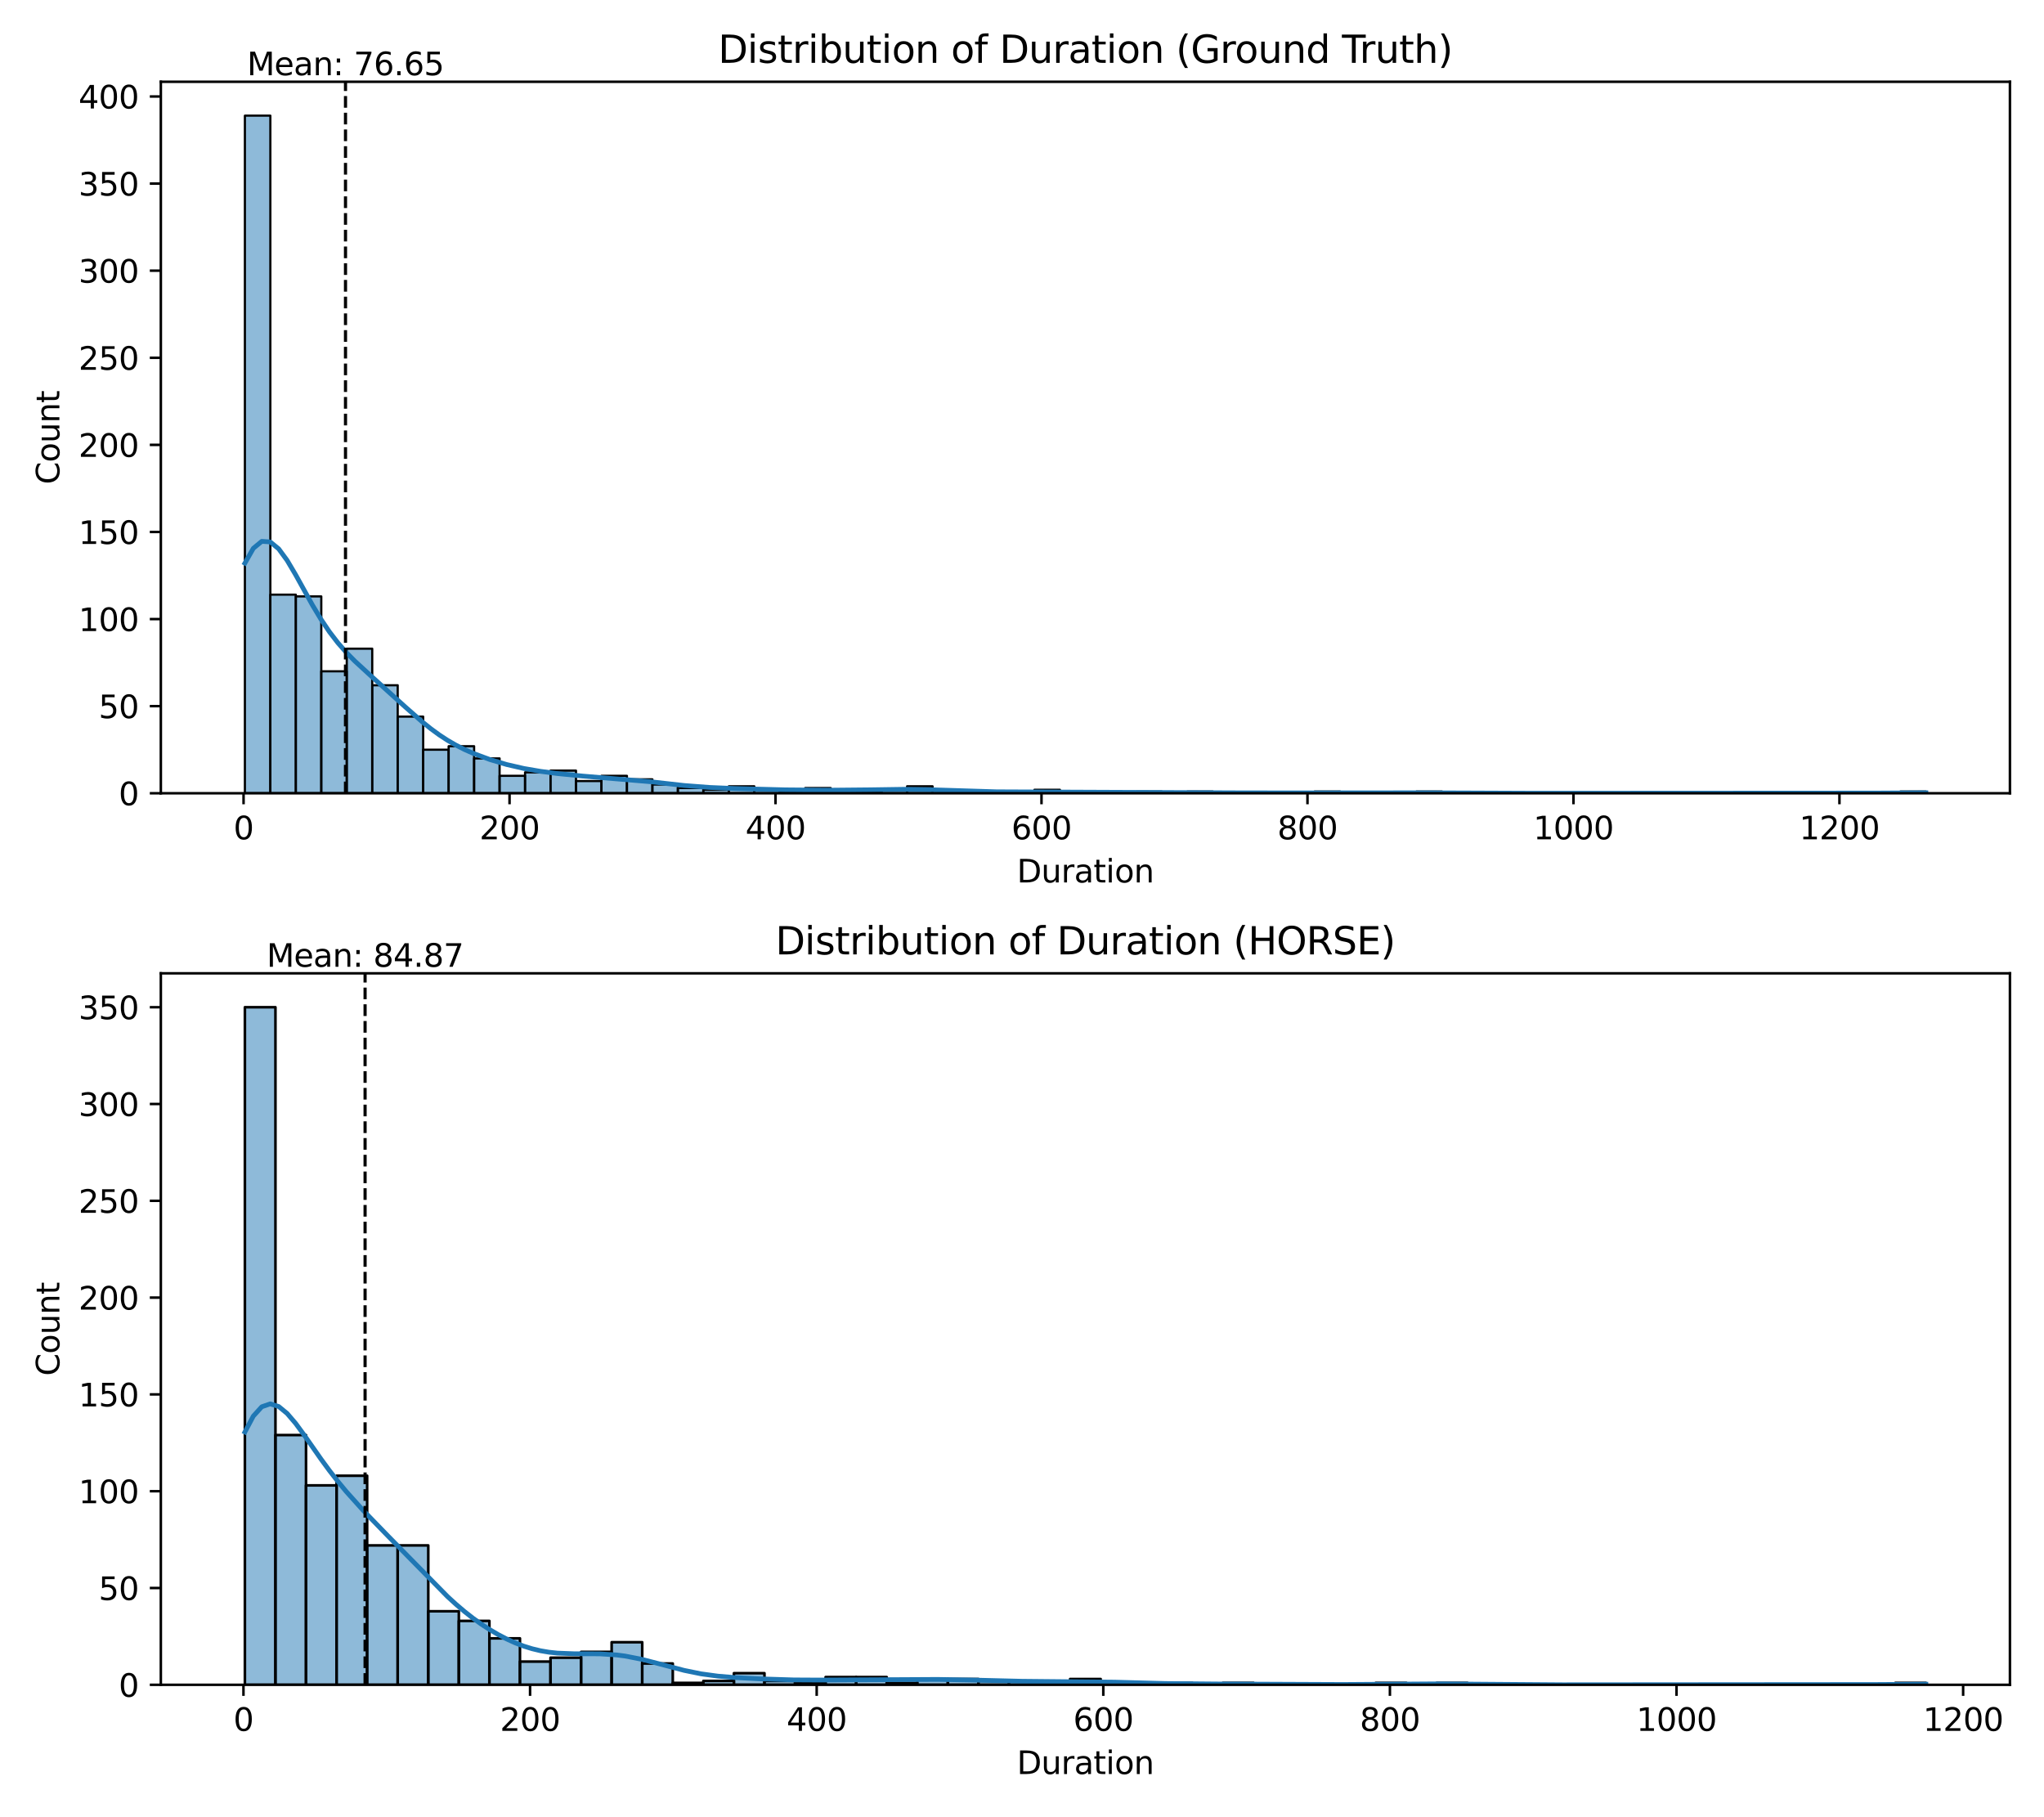 <?xml version="1.0" encoding="utf-8" standalone="no"?>
<!DOCTYPE svg PUBLIC "-//W3C//DTD SVG 1.1//EN"
  "http://www.w3.org/Graphics/SVG/1.1/DTD/svg11.dtd">
<svg xmlns:xlink="http://www.w3.org/1999/xlink" width="648pt" height="576pt" viewBox="0 0 648 576" xmlns="http://www.w3.org/2000/svg" version="1.1">
 <defs>
  <style type="text/css">*{stroke-linejoin: round; stroke-linecap: butt}</style>
 </defs>
 <g id="figure_1">
  <g id="patch_1">
   <path d="M 0 576 
L 648 576 
L 648 0 
L 0 0 
z
" style="fill: #ffffff"/>
  </g>
  <g id="axes_1">
   <g id="patch_2">
    <path d="M 50.99 251.44 
L 637.2 251.44 
L 637.2 25.92 
L 50.99 25.92 
z
" style="fill: #ffffff"/>
   </g>
   <g id="patch_3">
    <path d="M 77.636 251.44 
L 85.71 251.44 
L 85.71 36.659 
L 77.636 36.659 
z
" clip-path="url(#pc187c0558b)" style="fill: #1f77b4; fill-opacity: 0.5; stroke: #000000; stroke-width: 0.692; stroke-linejoin: miter"/>
   </g>
   <g id="patch_4">
    <path d="M 85.71 251.44 
L 93.785 251.44 
L 93.785 188.496 
L 85.71 188.496 
z
" clip-path="url(#pc187c0558b)" style="fill: #1f77b4; fill-opacity: 0.5; stroke: #000000; stroke-width: 0.692; stroke-linejoin: miter"/>
   </g>
   <g id="patch_5">
    <path d="M 93.785 251.44 
L 101.859 251.44 
L 101.859 189.049 
L 93.785 189.049 
z
" clip-path="url(#pc187c0558b)" style="fill: #1f77b4; fill-opacity: 0.5; stroke: #000000; stroke-width: 0.692; stroke-linejoin: miter"/>
   </g>
   <g id="patch_6">
    <path d="M 101.859 251.44 
L 109.934 251.44 
L 109.934 212.79 
L 101.859 212.79 
z
" clip-path="url(#pc187c0558b)" style="fill: #1f77b4; fill-opacity: 0.5; stroke: #000000; stroke-width: 0.692; stroke-linejoin: miter"/>
   </g>
   <g id="patch_7">
    <path d="M 109.934 251.44 
L 118.008 251.44 
L 118.008 205.613 
L 109.934 205.613 
z
" clip-path="url(#pc187c0558b)" style="fill: #1f77b4; fill-opacity: 0.5; stroke: #000000; stroke-width: 0.692; stroke-linejoin: miter"/>
   </g>
   <g id="patch_8">
    <path d="M 118.008 251.44 
L 126.083 251.44 
L 126.083 217.208 
L 118.008 217.208 
z
" clip-path="url(#pc187c0558b)" style="fill: #1f77b4; fill-opacity: 0.5; stroke: #000000; stroke-width: 0.692; stroke-linejoin: miter"/>
   </g>
   <g id="patch_9">
    <path d="M 126.083 251.44 
L 134.158 251.44 
L 134.158 227.146 
L 126.083 227.146 
z
" clip-path="url(#pc187c0558b)" style="fill: #1f77b4; fill-opacity: 0.5; stroke: #000000; stroke-width: 0.692; stroke-linejoin: miter"/>
   </g>
   <g id="patch_10">
    <path d="M 134.158 251.44 
L 142.232 251.44 
L 142.232 237.637 
L 134.158 237.637 
z
" clip-path="url(#pc187c0558b)" style="fill: #1f77b4; fill-opacity: 0.5; stroke: #000000; stroke-width: 0.692; stroke-linejoin: miter"/>
   </g>
   <g id="patch_11">
    <path d="M 142.232 251.44 
L 150.307 251.44 
L 150.307 236.532 
L 142.232 236.532 
z
" clip-path="url(#pc187c0558b)" style="fill: #1f77b4; fill-opacity: 0.5; stroke: #000000; stroke-width: 0.692; stroke-linejoin: miter"/>
   </g>
   <g id="patch_12">
    <path d="M 150.307 251.44 
L 158.381 251.44 
L 158.381 240.397 
L 150.307 240.397 
z
" clip-path="url(#pc187c0558b)" style="fill: #1f77b4; fill-opacity: 0.5; stroke: #000000; stroke-width: 0.692; stroke-linejoin: miter"/>
   </g>
   <g id="patch_13">
    <path d="M 158.381 251.44 
L 166.456 251.44 
L 166.456 245.919 
L 158.381 245.919 
z
" clip-path="url(#pc187c0558b)" style="fill: #1f77b4; fill-opacity: 0.5; stroke: #000000; stroke-width: 0.692; stroke-linejoin: miter"/>
   </g>
   <g id="patch_14">
    <path d="M 166.456 251.44 
L 174.53 251.44 
L 174.53 244.814 
L 166.456 244.814 
z
" clip-path="url(#pc187c0558b)" style="fill: #1f77b4; fill-opacity: 0.5; stroke: #000000; stroke-width: 0.692; stroke-linejoin: miter"/>
   </g>
   <g id="patch_15">
    <path d="M 174.53 251.44 
L 182.605 251.44 
L 182.605 244.262 
L 174.53 244.262 
z
" clip-path="url(#pc187c0558b)" style="fill: #1f77b4; fill-opacity: 0.5; stroke: #000000; stroke-width: 0.692; stroke-linejoin: miter"/>
   </g>
   <g id="patch_16">
    <path d="M 182.605 251.44 
L 190.679 251.44 
L 190.679 247.575 
L 182.605 247.575 
z
" clip-path="url(#pc187c0558b)" style="fill: #1f77b4; fill-opacity: 0.5; stroke: #000000; stroke-width: 0.692; stroke-linejoin: miter"/>
   </g>
   <g id="patch_17">
    <path d="M 190.679 251.44 
L 198.754 251.44 
L 198.754 245.919 
L 190.679 245.919 
z
" clip-path="url(#pc187c0558b)" style="fill: #1f77b4; fill-opacity: 0.5; stroke: #000000; stroke-width: 0.692; stroke-linejoin: miter"/>
   </g>
   <g id="patch_18">
    <path d="M 198.754 251.44 
L 206.828 251.44 
L 206.828 247.023 
L 198.754 247.023 
z
" clip-path="url(#pc187c0558b)" style="fill: #1f77b4; fill-opacity: 0.5; stroke: #000000; stroke-width: 0.692; stroke-linejoin: miter"/>
   </g>
   <g id="patch_19">
    <path d="M 206.828 251.44 
L 214.903 251.44 
L 214.903 248.679 
L 206.828 248.679 
z
" clip-path="url(#pc187c0558b)" style="fill: #1f77b4; fill-opacity: 0.5; stroke: #000000; stroke-width: 0.692; stroke-linejoin: miter"/>
   </g>
   <g id="patch_20">
    <path d="M 214.903 251.44 
L 222.977 251.44 
L 222.977 249.784 
L 214.903 249.784 
z
" clip-path="url(#pc187c0558b)" style="fill: #1f77b4; fill-opacity: 0.5; stroke: #000000; stroke-width: 0.692; stroke-linejoin: miter"/>
   </g>
   <g id="patch_21">
    <path d="M 222.977 251.44 
L 231.052 251.44 
L 231.052 250.336 
L 222.977 250.336 
z
" clip-path="url(#pc187c0558b)" style="fill: #1f77b4; fill-opacity: 0.5; stroke: #000000; stroke-width: 0.692; stroke-linejoin: miter"/>
   </g>
   <g id="patch_22">
    <path d="M 231.052 251.44 
L 239.126 251.44 
L 239.126 249.231 
L 231.052 249.231 
z
" clip-path="url(#pc187c0558b)" style="fill: #1f77b4; fill-opacity: 0.5; stroke: #000000; stroke-width: 0.692; stroke-linejoin: miter"/>
   </g>
   <g id="patch_23">
    <path d="M 239.126 251.44 
L 247.201 251.44 
L 247.201 250.336 
L 239.126 250.336 
z
" clip-path="url(#pc187c0558b)" style="fill: #1f77b4; fill-opacity: 0.5; stroke: #000000; stroke-width: 0.692; stroke-linejoin: miter"/>
   </g>
   <g id="patch_24">
    <path d="M 247.201 251.44 
L 255.275 251.44 
L 255.275 250.888 
L 247.201 250.888 
z
" clip-path="url(#pc187c0558b)" style="fill: #1f77b4; fill-opacity: 0.5; stroke: #000000; stroke-width: 0.692; stroke-linejoin: miter"/>
   </g>
   <g id="patch_25">
    <path d="M 255.275 251.44 
L 263.35 251.44 
L 263.35 249.784 
L 255.275 249.784 
z
" clip-path="url(#pc187c0558b)" style="fill: #1f77b4; fill-opacity: 0.5; stroke: #000000; stroke-width: 0.692; stroke-linejoin: miter"/>
   </g>
   <g id="patch_26">
    <path d="M 263.35 251.44 
L 271.424 251.44 
L 271.424 250.888 
L 263.35 250.888 
z
" clip-path="url(#pc187c0558b)" style="fill: #1f77b4; fill-opacity: 0.5; stroke: #000000; stroke-width: 0.692; stroke-linejoin: miter"/>
   </g>
   <g id="patch_27">
    <path d="M 271.424 251.44 
L 279.499 251.44 
L 279.499 250.888 
L 271.424 250.888 
z
" clip-path="url(#pc187c0558b)" style="fill: #1f77b4; fill-opacity: 0.5; stroke: #000000; stroke-width: 0.692; stroke-linejoin: miter"/>
   </g>
   <g id="patch_28">
    <path d="M 279.499 251.44 
L 287.573 251.44 
L 287.573 250.336 
L 279.499 250.336 
z
" clip-path="url(#pc187c0558b)" style="fill: #1f77b4; fill-opacity: 0.5; stroke: #000000; stroke-width: 0.692; stroke-linejoin: miter"/>
   </g>
   <g id="patch_29">
    <path d="M 287.573 251.44 
L 295.648 251.44 
L 295.648 249.231 
L 287.573 249.231 
z
" clip-path="url(#pc187c0558b)" style="fill: #1f77b4; fill-opacity: 0.5; stroke: #000000; stroke-width: 0.692; stroke-linejoin: miter"/>
   </g>
   <g id="patch_30">
    <path d="M 295.648 251.44 
L 303.722 251.44 
L 303.722 250.336 
L 295.648 250.336 
z
" clip-path="url(#pc187c0558b)" style="fill: #1f77b4; fill-opacity: 0.5; stroke: #000000; stroke-width: 0.692; stroke-linejoin: miter"/>
   </g>
   <g id="patch_31">
    <path d="M 303.722 251.44 
L 311.797 251.44 
L 311.797 251.44 
L 303.722 251.44 
z
" clip-path="url(#pc187c0558b)" style="fill: #1f77b4; fill-opacity: 0.5; stroke: #000000; stroke-width: 0.692; stroke-linejoin: miter"/>
   </g>
   <g id="patch_32">
    <path d="M 311.797 251.44 
L 319.871 251.44 
L 319.871 250.888 
L 311.797 250.888 
z
" clip-path="url(#pc187c0558b)" style="fill: #1f77b4; fill-opacity: 0.5; stroke: #000000; stroke-width: 0.692; stroke-linejoin: miter"/>
   </g>
   <g id="patch_33">
    <path d="M 319.871 251.44 
L 327.946 251.44 
L 327.946 251.44 
L 319.871 251.44 
z
" clip-path="url(#pc187c0558b)" style="fill: #1f77b4; fill-opacity: 0.5; stroke: #000000; stroke-width: 0.692; stroke-linejoin: miter"/>
   </g>
   <g id="patch_34">
    <path d="M 327.946 251.44 
L 336.02 251.44 
L 336.02 250.336 
L 327.946 250.336 
z
" clip-path="url(#pc187c0558b)" style="fill: #1f77b4; fill-opacity: 0.5; stroke: #000000; stroke-width: 0.692; stroke-linejoin: miter"/>
   </g>
   <g id="patch_35">
    <path d="M 336.02 251.44 
L 344.095 251.44 
L 344.095 250.888 
L 336.02 250.888 
z
" clip-path="url(#pc187c0558b)" style="fill: #1f77b4; fill-opacity: 0.5; stroke: #000000; stroke-width: 0.692; stroke-linejoin: miter"/>
   </g>
   <g id="patch_36">
    <path d="M 344.095 251.44 
L 352.17 251.44 
L 352.17 251.44 
L 344.095 251.44 
z
" clip-path="url(#pc187c0558b)" style="fill: #1f77b4; fill-opacity: 0.5; stroke: #000000; stroke-width: 0.692; stroke-linejoin: miter"/>
   </g>
   <g id="patch_37">
    <path d="M 352.17 251.44 
L 360.244 251.44 
L 360.244 251.44 
L 352.17 251.44 
z
" clip-path="url(#pc187c0558b)" style="fill: #1f77b4; fill-opacity: 0.5; stroke: #000000; stroke-width: 0.692; stroke-linejoin: miter"/>
   </g>
   <g id="patch_38">
    <path d="M 360.244 251.44 
L 368.319 251.44 
L 368.319 250.888 
L 360.244 250.888 
z
" clip-path="url(#pc187c0558b)" style="fill: #1f77b4; fill-opacity: 0.5; stroke: #000000; stroke-width: 0.692; stroke-linejoin: miter"/>
   </g>
   <g id="patch_39">
    <path d="M 368.319 251.44 
L 376.393 251.44 
L 376.393 251.44 
L 368.319 251.44 
z
" clip-path="url(#pc187c0558b)" style="fill: #1f77b4; fill-opacity: 0.5; stroke: #000000; stroke-width: 0.692; stroke-linejoin: miter"/>
   </g>
   <g id="patch_40">
    <path d="M 376.393 251.44 
L 384.468 251.44 
L 384.468 250.888 
L 376.393 250.888 
z
" clip-path="url(#pc187c0558b)" style="fill: #1f77b4; fill-opacity: 0.5; stroke: #000000; stroke-width: 0.692; stroke-linejoin: miter"/>
   </g>
   <g id="patch_41">
    <path d="M 384.468 251.44 
L 392.542 251.44 
L 392.542 251.44 
L 384.468 251.44 
z
" clip-path="url(#pc187c0558b)" style="fill: #1f77b4; fill-opacity: 0.5; stroke: #000000; stroke-width: 0.692; stroke-linejoin: miter"/>
   </g>
   <g id="patch_42">
    <path d="M 392.542 251.44 
L 400.617 251.44 
L 400.617 251.44 
L 392.542 251.44 
z
" clip-path="url(#pc187c0558b)" style="fill: #1f77b4; fill-opacity: 0.5; stroke: #000000; stroke-width: 0.692; stroke-linejoin: miter"/>
   </g>
   <g id="patch_43">
    <path d="M 400.617 251.44 
L 408.691 251.44 
L 408.691 251.44 
L 400.617 251.44 
z
" clip-path="url(#pc187c0558b)" style="fill: #1f77b4; fill-opacity: 0.5; stroke: #000000; stroke-width: 0.692; stroke-linejoin: miter"/>
   </g>
   <g id="patch_44">
    <path d="M 408.691 251.44 
L 416.766 251.44 
L 416.766 251.44 
L 408.691 251.44 
z
" clip-path="url(#pc187c0558b)" style="fill: #1f77b4; fill-opacity: 0.5; stroke: #000000; stroke-width: 0.692; stroke-linejoin: miter"/>
   </g>
   <g id="patch_45">
    <path d="M 416.766 251.44 
L 424.84 251.44 
L 424.84 250.888 
L 416.766 250.888 
z
" clip-path="url(#pc187c0558b)" style="fill: #1f77b4; fill-opacity: 0.5; stroke: #000000; stroke-width: 0.692; stroke-linejoin: miter"/>
   </g>
   <g id="patch_46">
    <path d="M 424.84 251.44 
L 432.915 251.44 
L 432.915 251.44 
L 424.84 251.44 
z
" clip-path="url(#pc187c0558b)" style="fill: #1f77b4; fill-opacity: 0.5; stroke: #000000; stroke-width: 0.692; stroke-linejoin: miter"/>
   </g>
   <g id="patch_47">
    <path d="M 432.915 251.44 
L 440.989 251.44 
L 440.989 251.44 
L 432.915 251.44 
z
" clip-path="url(#pc187c0558b)" style="fill: #1f77b4; fill-opacity: 0.5; stroke: #000000; stroke-width: 0.692; stroke-linejoin: miter"/>
   </g>
   <g id="patch_48">
    <path d="M 440.989 251.44 
L 449.064 251.44 
L 449.064 251.44 
L 440.989 251.44 
z
" clip-path="url(#pc187c0558b)" style="fill: #1f77b4; fill-opacity: 0.5; stroke: #000000; stroke-width: 0.692; stroke-linejoin: miter"/>
   </g>
   <g id="patch_49">
    <path d="M 449.064 251.44 
L 457.138 251.44 
L 457.138 250.888 
L 449.064 250.888 
z
" clip-path="url(#pc187c0558b)" style="fill: #1f77b4; fill-opacity: 0.5; stroke: #000000; stroke-width: 0.692; stroke-linejoin: miter"/>
   </g>
   <g id="patch_50">
    <path d="M 457.138 251.44 
L 465.213 251.44 
L 465.213 251.44 
L 457.138 251.44 
z
" clip-path="url(#pc187c0558b)" style="fill: #1f77b4; fill-opacity: 0.5; stroke: #000000; stroke-width: 0.692; stroke-linejoin: miter"/>
   </g>
   <g id="patch_51">
    <path d="M 465.213 251.44 
L 473.287 251.44 
L 473.287 251.44 
L 465.213 251.44 
z
" clip-path="url(#pc187c0558b)" style="fill: #1f77b4; fill-opacity: 0.5; stroke: #000000; stroke-width: 0.692; stroke-linejoin: miter"/>
   </g>
   <g id="patch_52">
    <path d="M 473.287 251.44 
L 481.362 251.44 
L 481.362 251.44 
L 473.287 251.44 
z
" clip-path="url(#pc187c0558b)" style="fill: #1f77b4; fill-opacity: 0.5; stroke: #000000; stroke-width: 0.692; stroke-linejoin: miter"/>
   </g>
   <g id="patch_53">
    <path d="M 481.362 251.44 
L 489.436 251.44 
L 489.436 251.44 
L 481.362 251.44 
z
" clip-path="url(#pc187c0558b)" style="fill: #1f77b4; fill-opacity: 0.5; stroke: #000000; stroke-width: 0.692; stroke-linejoin: miter"/>
   </g>
   <g id="patch_54">
    <path d="M 489.436 251.44 
L 497.511 251.44 
L 497.511 251.44 
L 489.436 251.44 
z
" clip-path="url(#pc187c0558b)" style="fill: #1f77b4; fill-opacity: 0.5; stroke: #000000; stroke-width: 0.692; stroke-linejoin: miter"/>
   </g>
   <g id="patch_55">
    <path d="M 497.511 251.44 
L 505.585 251.44 
L 505.585 251.44 
L 497.511 251.44 
z
" clip-path="url(#pc187c0558b)" style="fill: #1f77b4; fill-opacity: 0.5; stroke: #000000; stroke-width: 0.692; stroke-linejoin: miter"/>
   </g>
   <g id="patch_56">
    <path d="M 505.585 251.44 
L 513.66 251.44 
L 513.66 251.44 
L 505.585 251.44 
z
" clip-path="url(#pc187c0558b)" style="fill: #1f77b4; fill-opacity: 0.5; stroke: #000000; stroke-width: 0.692; stroke-linejoin: miter"/>
   </g>
   <g id="patch_57">
    <path d="M 513.66 251.44 
L 521.734 251.44 
L 521.734 251.44 
L 513.66 251.44 
z
" clip-path="url(#pc187c0558b)" style="fill: #1f77b4; fill-opacity: 0.5; stroke: #000000; stroke-width: 0.692; stroke-linejoin: miter"/>
   </g>
   <g id="patch_58">
    <path d="M 521.734 251.44 
L 529.809 251.44 
L 529.809 251.44 
L 521.734 251.44 
z
" clip-path="url(#pc187c0558b)" style="fill: #1f77b4; fill-opacity: 0.5; stroke: #000000; stroke-width: 0.692; stroke-linejoin: miter"/>
   </g>
   <g id="patch_59">
    <path d="M 529.809 251.44 
L 537.883 251.44 
L 537.883 251.44 
L 529.809 251.44 
z
" clip-path="url(#pc187c0558b)" style="fill: #1f77b4; fill-opacity: 0.5; stroke: #000000; stroke-width: 0.692; stroke-linejoin: miter"/>
   </g>
   <g id="patch_60">
    <path d="M 537.883 251.44 
L 545.958 251.44 
L 545.958 251.44 
L 537.883 251.44 
z
" clip-path="url(#pc187c0558b)" style="fill: #1f77b4; fill-opacity: 0.5; stroke: #000000; stroke-width: 0.692; stroke-linejoin: miter"/>
   </g>
   <g id="patch_61">
    <path d="M 545.958 251.44 
L 554.032 251.44 
L 554.032 251.44 
L 545.958 251.44 
z
" clip-path="url(#pc187c0558b)" style="fill: #1f77b4; fill-opacity: 0.5; stroke: #000000; stroke-width: 0.692; stroke-linejoin: miter"/>
   </g>
   <g id="patch_62">
    <path d="M 554.032 251.44 
L 562.107 251.44 
L 562.107 251.44 
L 554.032 251.44 
z
" clip-path="url(#pc187c0558b)" style="fill: #1f77b4; fill-opacity: 0.5; stroke: #000000; stroke-width: 0.692; stroke-linejoin: miter"/>
   </g>
   <g id="patch_63">
    <path d="M 562.107 251.44 
L 570.182 251.44 
L 570.182 251.44 
L 562.107 251.44 
z
" clip-path="url(#pc187c0558b)" style="fill: #1f77b4; fill-opacity: 0.5; stroke: #000000; stroke-width: 0.692; stroke-linejoin: miter"/>
   </g>
   <g id="patch_64">
    <path d="M 570.182 251.44 
L 578.256 251.44 
L 578.256 251.44 
L 570.182 251.44 
z
" clip-path="url(#pc187c0558b)" style="fill: #1f77b4; fill-opacity: 0.5; stroke: #000000; stroke-width: 0.692; stroke-linejoin: miter"/>
   </g>
   <g id="patch_65">
    <path d="M 578.256 251.44 
L 586.331 251.44 
L 586.331 251.44 
L 578.256 251.44 
z
" clip-path="url(#pc187c0558b)" style="fill: #1f77b4; fill-opacity: 0.5; stroke: #000000; stroke-width: 0.692; stroke-linejoin: miter"/>
   </g>
   <g id="patch_66">
    <path d="M 586.331 251.44 
L 594.405 251.44 
L 594.405 251.44 
L 586.331 251.44 
z
" clip-path="url(#pc187c0558b)" style="fill: #1f77b4; fill-opacity: 0.5; stroke: #000000; stroke-width: 0.692; stroke-linejoin: miter"/>
   </g>
   <g id="patch_67">
    <path d="M 594.405 251.44 
L 602.48 251.44 
L 602.48 251.44 
L 594.405 251.44 
z
" clip-path="url(#pc187c0558b)" style="fill: #1f77b4; fill-opacity: 0.5; stroke: #000000; stroke-width: 0.692; stroke-linejoin: miter"/>
   </g>
   <g id="patch_68">
    <path d="M 602.48 251.44 
L 610.554 251.44 
L 610.554 250.888 
L 602.48 250.888 
z
" clip-path="url(#pc187c0558b)" style="fill: #1f77b4; fill-opacity: 0.5; stroke: #000000; stroke-width: 0.692; stroke-linejoin: miter"/>
   </g>
   <g id="matplotlib.axis_1">
    <g id="xtick_1">
     <g id="line2d_1">
      <defs>
       <path id="m9d77c305bc" d="M 0 0 
L 0 3.5 
" style="stroke: #000000; stroke-width: 0.8"/>
      </defs>
      <g>
       <use xlink:href="#m9d77c305bc" x="77.214" y="251.44" style="stroke: #000000; stroke-width: 0.8"/>
      </g>
     </g>
     <g id="text_1">
      <!-- 0 -->
      <g transform="translate(74.033 266.038) scale(0.1 -0.1)">
       <defs>
        <path id="DejaVuSans-30" d="M 2034 4250 
Q 1547 4250 1301 3770 
Q 1056 3291 1056 2328 
Q 1056 1369 1301 889 
Q 1547 409 2034 409 
Q 2525 409 2770 889 
Q 3016 1369 3016 2328 
Q 3016 3291 2770 3770 
Q 2525 4250 2034 4250 
z
M 2034 4750 
Q 2819 4750 3233 4129 
Q 3647 3509 3647 2328 
Q 3647 1150 3233 529 
Q 2819 -91 2034 -91 
Q 1250 -91 836 529 
Q 422 1150 422 2328 
Q 422 3509 836 4129 
Q 1250 4750 2034 4750 
z
" transform="scale(0.016)"/>
       </defs>
       <use xlink:href="#DejaVuSans-30"/>
      </g>
     </g>
    </g>
    <g id="xtick_2">
     <g id="line2d_2">
      <g>
       <use xlink:href="#m9d77c305bc" x="161.537" y="251.44" style="stroke: #000000; stroke-width: 0.8"/>
      </g>
     </g>
     <g id="text_2">
      <!-- 200 -->
      <g transform="translate(151.993 266.038) scale(0.1 -0.1)">
       <defs>
        <path id="DejaVuSans-32" d="M 1228 531 
L 3431 531 
L 3431 0 
L 469 0 
L 469 531 
Q 828 903 1448 1529 
Q 2069 2156 2228 2338 
Q 2531 2678 2651 2914 
Q 2772 3150 2772 3378 
Q 2772 3750 2511 3984 
Q 2250 4219 1831 4219 
Q 1534 4219 1204 4116 
Q 875 4013 500 3803 
L 500 4441 
Q 881 4594 1212 4672 
Q 1544 4750 1819 4750 
Q 2544 4750 2975 4387 
Q 3406 4025 3406 3419 
Q 3406 3131 3298 2873 
Q 3191 2616 2906 2266 
Q 2828 2175 2409 1742 
Q 1991 1309 1228 531 
z
" transform="scale(0.016)"/>
       </defs>
       <use xlink:href="#DejaVuSans-32"/>
       <use xlink:href="#DejaVuSans-30" x="63.623"/>
       <use xlink:href="#DejaVuSans-30" x="127.246"/>
      </g>
     </g>
    </g>
    <g id="xtick_3">
     <g id="line2d_3">
      <g>
       <use xlink:href="#m9d77c305bc" x="245.859" y="251.44" style="stroke: #000000; stroke-width: 0.8"/>
      </g>
     </g>
     <g id="text_3">
      <!-- 400 -->
      <g transform="translate(236.316 266.038) scale(0.1 -0.1)">
       <defs>
        <path id="DejaVuSans-34" d="M 2419 4116 
L 825 1625 
L 2419 1625 
L 2419 4116 
z
M 2253 4666 
L 3047 4666 
L 3047 1625 
L 3713 1625 
L 3713 1100 
L 3047 1100 
L 3047 0 
L 2419 0 
L 2419 1100 
L 313 1100 
L 313 1709 
L 2253 4666 
z
" transform="scale(0.016)"/>
       </defs>
       <use xlink:href="#DejaVuSans-34"/>
       <use xlink:href="#DejaVuSans-30" x="63.623"/>
       <use xlink:href="#DejaVuSans-30" x="127.246"/>
      </g>
     </g>
    </g>
    <g id="xtick_4">
     <g id="line2d_4">
      <g>
       <use xlink:href="#m9d77c305bc" x="330.182" y="251.44" style="stroke: #000000; stroke-width: 0.8"/>
      </g>
     </g>
     <g id="text_4">
      <!-- 600 -->
      <g transform="translate(320.638 266.038) scale(0.1 -0.1)">
       <defs>
        <path id="DejaVuSans-36" d="M 2113 2584 
Q 1688 2584 1439 2293 
Q 1191 2003 1191 1497 
Q 1191 994 1439 701 
Q 1688 409 2113 409 
Q 2538 409 2786 701 
Q 3034 994 3034 1497 
Q 3034 2003 2786 2293 
Q 2538 2584 2113 2584 
z
M 3366 4563 
L 3366 3988 
Q 3128 4100 2886 4159 
Q 2644 4219 2406 4219 
Q 1781 4219 1451 3797 
Q 1122 3375 1075 2522 
Q 1259 2794 1537 2939 
Q 1816 3084 2150 3084 
Q 2853 3084 3261 2657 
Q 3669 2231 3669 1497 
Q 3669 778 3244 343 
Q 2819 -91 2113 -91 
Q 1303 -91 875 529 
Q 447 1150 447 2328 
Q 447 3434 972 4092 
Q 1497 4750 2381 4750 
Q 2619 4750 2861 4703 
Q 3103 4656 3366 4563 
z
" transform="scale(0.016)"/>
       </defs>
       <use xlink:href="#DejaVuSans-36"/>
       <use xlink:href="#DejaVuSans-30" x="63.623"/>
       <use xlink:href="#DejaVuSans-30" x="127.246"/>
      </g>
     </g>
    </g>
    <g id="xtick_5">
     <g id="line2d_5">
      <g>
       <use xlink:href="#m9d77c305bc" x="414.504" y="251.44" style="stroke: #000000; stroke-width: 0.8"/>
      </g>
     </g>
     <g id="text_5">
      <!-- 800 -->
      <g transform="translate(404.961 266.038) scale(0.1 -0.1)">
       <defs>
        <path id="DejaVuSans-38" d="M 2034 2216 
Q 1584 2216 1326 1975 
Q 1069 1734 1069 1313 
Q 1069 891 1326 650 
Q 1584 409 2034 409 
Q 2484 409 2743 651 
Q 3003 894 3003 1313 
Q 3003 1734 2745 1975 
Q 2488 2216 2034 2216 
z
M 1403 2484 
Q 997 2584 770 2862 
Q 544 3141 544 3541 
Q 544 4100 942 4425 
Q 1341 4750 2034 4750 
Q 2731 4750 3128 4425 
Q 3525 4100 3525 3541 
Q 3525 3141 3298 2862 
Q 3072 2584 2669 2484 
Q 3125 2378 3379 2068 
Q 3634 1759 3634 1313 
Q 3634 634 3220 271 
Q 2806 -91 2034 -91 
Q 1263 -91 848 271 
Q 434 634 434 1313 
Q 434 1759 690 2068 
Q 947 2378 1403 2484 
z
M 1172 3481 
Q 1172 3119 1398 2916 
Q 1625 2713 2034 2713 
Q 2441 2713 2670 2916 
Q 2900 3119 2900 3481 
Q 2900 3844 2670 4047 
Q 2441 4250 2034 4250 
Q 1625 4250 1398 4047 
Q 1172 3844 1172 3481 
z
" transform="scale(0.016)"/>
       </defs>
       <use xlink:href="#DejaVuSans-38"/>
       <use xlink:href="#DejaVuSans-30" x="63.623"/>
       <use xlink:href="#DejaVuSans-30" x="127.246"/>
      </g>
     </g>
    </g>
    <g id="xtick_6">
     <g id="line2d_6">
      <g>
       <use xlink:href="#m9d77c305bc" x="498.827" y="251.44" style="stroke: #000000; stroke-width: 0.8"/>
      </g>
     </g>
     <g id="text_6">
      <!-- 1000 -->
      <g transform="translate(486.102 266.038) scale(0.1 -0.1)">
       <defs>
        <path id="DejaVuSans-31" d="M 794 531 
L 1825 531 
L 1825 4091 
L 703 3866 
L 703 4441 
L 1819 4666 
L 2450 4666 
L 2450 531 
L 3481 531 
L 3481 0 
L 794 0 
L 794 531 
z
" transform="scale(0.016)"/>
       </defs>
       <use xlink:href="#DejaVuSans-31"/>
       <use xlink:href="#DejaVuSans-30" x="63.623"/>
       <use xlink:href="#DejaVuSans-30" x="127.246"/>
       <use xlink:href="#DejaVuSans-30" x="190.869"/>
      </g>
     </g>
    </g>
    <g id="xtick_7">
     <g id="line2d_7">
      <g>
       <use xlink:href="#m9d77c305bc" x="583.149" y="251.44" style="stroke: #000000; stroke-width: 0.8"/>
      </g>
     </g>
     <g id="text_7">
      <!-- 1200 -->
      <g transform="translate(570.424 266.038) scale(0.1 -0.1)">
       <use xlink:href="#DejaVuSans-31"/>
       <use xlink:href="#DejaVuSans-32" x="63.623"/>
       <use xlink:href="#DejaVuSans-30" x="127.246"/>
       <use xlink:href="#DejaVuSans-30" x="190.869"/>
      </g>
     </g>
    </g>
    <g id="text_8">
     <!-- Duration -->
     <g transform="translate(322.379 279.717) scale(0.1 -0.1)">
      <defs>
       <path id="DejaVuSans-44" d="M 1259 4147 
L 1259 519 
L 2022 519 
Q 2988 519 3436 956 
Q 3884 1394 3884 2338 
Q 3884 3275 3436 3711 
Q 2988 4147 2022 4147 
L 1259 4147 
z
M 628 4666 
L 1925 4666 
Q 3281 4666 3915 4102 
Q 4550 3538 4550 2338 
Q 4550 1131 3912 565 
Q 3275 0 1925 0 
L 628 0 
L 628 4666 
z
" transform="scale(0.016)"/>
       <path id="DejaVuSans-75" d="M 544 1381 
L 544 3500 
L 1119 3500 
L 1119 1403 
Q 1119 906 1312 657 
Q 1506 409 1894 409 
Q 2359 409 2629 706 
Q 2900 1003 2900 1516 
L 2900 3500 
L 3475 3500 
L 3475 0 
L 2900 0 
L 2900 538 
Q 2691 219 2414 64 
Q 2138 -91 1772 -91 
Q 1169 -91 856 284 
Q 544 659 544 1381 
z
M 1991 3584 
L 1991 3584 
z
" transform="scale(0.016)"/>
       <path id="DejaVuSans-72" d="M 2631 2963 
Q 2534 3019 2420 3045 
Q 2306 3072 2169 3072 
Q 1681 3072 1420 2755 
Q 1159 2438 1159 1844 
L 1159 0 
L 581 0 
L 581 3500 
L 1159 3500 
L 1159 2956 
Q 1341 3275 1631 3429 
Q 1922 3584 2338 3584 
Q 2397 3584 2469 3576 
Q 2541 3569 2628 3553 
L 2631 2963 
z
" transform="scale(0.016)"/>
       <path id="DejaVuSans-61" d="M 2194 1759 
Q 1497 1759 1228 1600 
Q 959 1441 959 1056 
Q 959 750 1161 570 
Q 1363 391 1709 391 
Q 2188 391 2477 730 
Q 2766 1069 2766 1631 
L 2766 1759 
L 2194 1759 
z
M 3341 1997 
L 3341 0 
L 2766 0 
L 2766 531 
Q 2569 213 2275 61 
Q 1981 -91 1556 -91 
Q 1019 -91 701 211 
Q 384 513 384 1019 
Q 384 1609 779 1909 
Q 1175 2209 1959 2209 
L 2766 2209 
L 2766 2266 
Q 2766 2663 2505 2880 
Q 2244 3097 1772 3097 
Q 1472 3097 1187 3025 
Q 903 2953 641 2809 
L 641 3341 
Q 956 3463 1253 3523 
Q 1550 3584 1831 3584 
Q 2591 3584 2966 3190 
Q 3341 2797 3341 1997 
z
" transform="scale(0.016)"/>
       <path id="DejaVuSans-74" d="M 1172 4494 
L 1172 3500 
L 2356 3500 
L 2356 3053 
L 1172 3053 
L 1172 1153 
Q 1172 725 1289 603 
Q 1406 481 1766 481 
L 2356 481 
L 2356 0 
L 1766 0 
Q 1100 0 847 248 
Q 594 497 594 1153 
L 594 3053 
L 172 3053 
L 172 3500 
L 594 3500 
L 594 4494 
L 1172 4494 
z
" transform="scale(0.016)"/>
       <path id="DejaVuSans-69" d="M 603 3500 
L 1178 3500 
L 1178 0 
L 603 0 
L 603 3500 
z
M 603 4863 
L 1178 4863 
L 1178 4134 
L 603 4134 
L 603 4863 
z
" transform="scale(0.016)"/>
       <path id="DejaVuSans-6f" d="M 1959 3097 
Q 1497 3097 1228 2736 
Q 959 2375 959 1747 
Q 959 1119 1226 758 
Q 1494 397 1959 397 
Q 2419 397 2687 759 
Q 2956 1122 2956 1747 
Q 2956 2369 2687 2733 
Q 2419 3097 1959 3097 
z
M 1959 3584 
Q 2709 3584 3137 3096 
Q 3566 2609 3566 1747 
Q 3566 888 3137 398 
Q 2709 -91 1959 -91 
Q 1206 -91 779 398 
Q 353 888 353 1747 
Q 353 2609 779 3096 
Q 1206 3584 1959 3584 
z
" transform="scale(0.016)"/>
       <path id="DejaVuSans-6e" d="M 3513 2113 
L 3513 0 
L 2938 0 
L 2938 2094 
Q 2938 2591 2744 2837 
Q 2550 3084 2163 3084 
Q 1697 3084 1428 2787 
Q 1159 2491 1159 1978 
L 1159 0 
L 581 0 
L 581 3500 
L 1159 3500 
L 1159 2956 
Q 1366 3272 1645 3428 
Q 1925 3584 2291 3584 
Q 2894 3584 3203 3211 
Q 3513 2838 3513 2113 
z
" transform="scale(0.016)"/>
      </defs>
      <use xlink:href="#DejaVuSans-44"/>
      <use xlink:href="#DejaVuSans-75" x="77.002"/>
      <use xlink:href="#DejaVuSans-72" x="140.381"/>
      <use xlink:href="#DejaVuSans-61" x="181.494"/>
      <use xlink:href="#DejaVuSans-74" x="242.773"/>
      <use xlink:href="#DejaVuSans-69" x="281.982"/>
      <use xlink:href="#DejaVuSans-6f" x="309.766"/>
      <use xlink:href="#DejaVuSans-6e" x="370.947"/>
     </g>
    </g>
   </g>
   <g id="matplotlib.axis_2">
    <g id="ytick_1">
     <g id="line2d_8">
      <defs>
       <path id="m216a08d68f" d="M 0 0 
L -3.5 0 
" style="stroke: #000000; stroke-width: 0.8"/>
      </defs>
      <g>
       <use xlink:href="#m216a08d68f" x="50.99" y="251.44" style="stroke: #000000; stroke-width: 0.8"/>
      </g>
     </g>
     <g id="text_9">
      <!-- 0 -->
      <g transform="translate(37.627 255.239) scale(0.1 -0.1)">
       <use xlink:href="#DejaVuSans-30"/>
      </g>
     </g>
    </g>
    <g id="ytick_2">
     <g id="line2d_9">
      <g>
       <use xlink:href="#m216a08d68f" x="50.99" y="223.833" style="stroke: #000000; stroke-width: 0.8"/>
      </g>
     </g>
     <g id="text_10">
      <!-- 50 -->
      <g transform="translate(31.265 227.632) scale(0.1 -0.1)">
       <defs>
        <path id="DejaVuSans-35" d="M 691 4666 
L 3169 4666 
L 3169 4134 
L 1269 4134 
L 1269 2991 
Q 1406 3038 1543 3061 
Q 1681 3084 1819 3084 
Q 2600 3084 3056 2656 
Q 3513 2228 3513 1497 
Q 3513 744 3044 326 
Q 2575 -91 1722 -91 
Q 1428 -91 1123 -41 
Q 819 9 494 109 
L 494 744 
Q 775 591 1075 516 
Q 1375 441 1709 441 
Q 2250 441 2565 725 
Q 2881 1009 2881 1497 
Q 2881 1984 2565 2268 
Q 2250 2553 1709 2553 
Q 1456 2553 1204 2497 
Q 953 2441 691 2322 
L 691 4666 
z
" transform="scale(0.016)"/>
       </defs>
       <use xlink:href="#DejaVuSans-35"/>
       <use xlink:href="#DejaVuSans-30" x="63.623"/>
      </g>
     </g>
    </g>
    <g id="ytick_3">
     <g id="line2d_10">
      <g>
       <use xlink:href="#m216a08d68f" x="50.99" y="196.226" style="stroke: #000000; stroke-width: 0.8"/>
      </g>
     </g>
     <g id="text_11">
      <!-- 100 -->
      <g transform="translate(24.902 200.026) scale(0.1 -0.1)">
       <use xlink:href="#DejaVuSans-31"/>
       <use xlink:href="#DejaVuSans-30" x="63.623"/>
       <use xlink:href="#DejaVuSans-30" x="127.246"/>
      </g>
     </g>
    </g>
    <g id="ytick_4">
     <g id="line2d_11">
      <g>
       <use xlink:href="#m216a08d68f" x="50.99" y="168.62" style="stroke: #000000; stroke-width: 0.8"/>
      </g>
     </g>
     <g id="text_12">
      <!-- 150 -->
      <g transform="translate(24.902 172.419) scale(0.1 -0.1)">
       <use xlink:href="#DejaVuSans-31"/>
       <use xlink:href="#DejaVuSans-35" x="63.623"/>
       <use xlink:href="#DejaVuSans-30" x="127.246"/>
      </g>
     </g>
    </g>
    <g id="ytick_5">
     <g id="line2d_12">
      <g>
       <use xlink:href="#m216a08d68f" x="50.99" y="141.013" style="stroke: #000000; stroke-width: 0.8"/>
      </g>
     </g>
     <g id="text_13">
      <!-- 200 -->
      <g transform="translate(24.902 144.812) scale(0.1 -0.1)">
       <use xlink:href="#DejaVuSans-32"/>
       <use xlink:href="#DejaVuSans-30" x="63.623"/>
       <use xlink:href="#DejaVuSans-30" x="127.246"/>
      </g>
     </g>
    </g>
    <g id="ytick_6">
     <g id="line2d_13">
      <g>
       <use xlink:href="#m216a08d68f" x="50.99" y="113.406" style="stroke: #000000; stroke-width: 0.8"/>
      </g>
     </g>
     <g id="text_14">
      <!-- 250 -->
      <g transform="translate(24.902 117.205) scale(0.1 -0.1)">
       <use xlink:href="#DejaVuSans-32"/>
       <use xlink:href="#DejaVuSans-35" x="63.623"/>
       <use xlink:href="#DejaVuSans-30" x="127.246"/>
      </g>
     </g>
    </g>
    <g id="ytick_7">
     <g id="line2d_14">
      <g>
       <use xlink:href="#m216a08d68f" x="50.99" y="85.799" style="stroke: #000000; stroke-width: 0.8"/>
      </g>
     </g>
     <g id="text_15">
      <!-- 300 -->
      <g transform="translate(24.902 89.598) scale(0.1 -0.1)">
       <defs>
        <path id="DejaVuSans-33" d="M 2597 2516 
Q 3050 2419 3304 2112 
Q 3559 1806 3559 1356 
Q 3559 666 3084 287 
Q 2609 -91 1734 -91 
Q 1441 -91 1130 -33 
Q 819 25 488 141 
L 488 750 
Q 750 597 1062 519 
Q 1375 441 1716 441 
Q 2309 441 2620 675 
Q 2931 909 2931 1356 
Q 2931 1769 2642 2001 
Q 2353 2234 1838 2234 
L 1294 2234 
L 1294 2753 
L 1863 2753 
Q 2328 2753 2575 2939 
Q 2822 3125 2822 3475 
Q 2822 3834 2567 4026 
Q 2313 4219 1838 4219 
Q 1578 4219 1281 4162 
Q 984 4106 628 3988 
L 628 4550 
Q 988 4650 1302 4700 
Q 1616 4750 1894 4750 
Q 2613 4750 3031 4423 
Q 3450 4097 3450 3541 
Q 3450 3153 3228 2886 
Q 3006 2619 2597 2516 
z
" transform="scale(0.016)"/>
       </defs>
       <use xlink:href="#DejaVuSans-33"/>
       <use xlink:href="#DejaVuSans-30" x="63.623"/>
       <use xlink:href="#DejaVuSans-30" x="127.246"/>
      </g>
     </g>
    </g>
    <g id="ytick_8">
     <g id="line2d_15">
      <g>
       <use xlink:href="#m216a08d68f" x="50.99" y="58.192" style="stroke: #000000; stroke-width: 0.8"/>
      </g>
     </g>
     <g id="text_16">
      <!-- 350 -->
      <g transform="translate(24.902 61.992) scale(0.1 -0.1)">
       <use xlink:href="#DejaVuSans-33"/>
       <use xlink:href="#DejaVuSans-35" x="63.623"/>
       <use xlink:href="#DejaVuSans-30" x="127.246"/>
      </g>
     </g>
    </g>
    <g id="ytick_9">
     <g id="line2d_16">
      <g>
       <use xlink:href="#m216a08d68f" x="50.99" y="30.586" style="stroke: #000000; stroke-width: 0.8"/>
      </g>
     </g>
     <g id="text_17">
      <!-- 400 -->
      <g transform="translate(24.902 34.385) scale(0.1 -0.1)">
       <use xlink:href="#DejaVuSans-34"/>
       <use xlink:href="#DejaVuSans-30" x="63.623"/>
       <use xlink:href="#DejaVuSans-30" x="127.246"/>
      </g>
     </g>
    </g>
    <g id="text_18">
     <!-- Count -->
     <g transform="translate(18.823 153.528) rotate(-90) scale(0.1 -0.1)">
      <defs>
       <path id="DejaVuSans-43" d="M 4122 4306 
L 4122 3641 
Q 3803 3938 3442 4084 
Q 3081 4231 2675 4231 
Q 1875 4231 1450 3742 
Q 1025 3253 1025 2328 
Q 1025 1406 1450 917 
Q 1875 428 2675 428 
Q 3081 428 3442 575 
Q 3803 722 4122 1019 
L 4122 359 
Q 3791 134 3420 21 
Q 3050 -91 2638 -91 
Q 1578 -91 968 557 
Q 359 1206 359 2328 
Q 359 3453 968 4101 
Q 1578 4750 2638 4750 
Q 3056 4750 3426 4639 
Q 3797 4528 4122 4306 
z
" transform="scale(0.016)"/>
      </defs>
      <use xlink:href="#DejaVuSans-43"/>
      <use xlink:href="#DejaVuSans-6f" x="69.824"/>
      <use xlink:href="#DejaVuSans-75" x="131.006"/>
      <use xlink:href="#DejaVuSans-6e" x="194.385"/>
      <use xlink:href="#DejaVuSans-74" x="257.764"/>
     </g>
    </g>
   </g>
   <g id="line2d_17">
    <path d="M 77.636 178.511 
L 80.314 173.805 
L 82.992 171.595 
L 85.67 171.776 
L 88.348 173.968 
L 91.026 177.623 
L 93.704 182.151 
L 99.06 191.81 
L 101.738 196.263 
L 104.416 200.246 
L 107.094 203.737 
L 109.772 206.793 
L 112.45 209.517 
L 117.806 214.432 
L 128.518 224.114 
L 133.874 228.815 
L 136.551 230.963 
L 139.229 232.922 
L 141.907 234.673 
L 144.585 236.218 
L 147.263 237.572 
L 149.941 238.761 
L 155.297 240.752 
L 160.653 242.34 
L 166.009 243.574 
L 171.365 244.496 
L 176.721 245.197 
L 184.755 245.997 
L 206.179 247.782 
L 216.891 248.983 
L 224.925 249.595 
L 232.959 249.94 
L 249.027 250.361 
L 262.417 250.473 
L 275.806 250.347 
L 286.518 250.187 
L 294.552 250.313 
L 315.976 250.98 
L 369.536 251.203 
L 390.96 251.3 
L 407.028 251.328 
L 428.451 251.317 
L 447.197 251.295 
L 463.265 251.341 
L 487.367 251.438 
L 594.486 251.381 
L 610.554 251.287 
L 610.554 251.287 
" clip-path="url(#pc187c0558b)" style="fill: none; stroke: #1f77b4; stroke-width: 1.5; stroke-linecap: square"/>
   </g>
   <g id="line2d_18">
    <path d="M 109.533 251.44 
L 109.533 25.92 
" clip-path="url(#pc187c0558b)" style="fill: none; stroke-dasharray: 3.7,1.6; stroke-dashoffset: 0; stroke: #000000"/>
   </g>
   <g id="patch_69">
    <path d="M 50.99 251.44 
L 50.99 25.92 
" style="fill: none; stroke: #000000; stroke-width: 0.8; stroke-linejoin: miter; stroke-linecap: square"/>
   </g>
   <g id="patch_70">
    <path d="M 637.2 251.44 
L 637.2 25.92 
" style="fill: none; stroke: #000000; stroke-width: 0.8; stroke-linejoin: miter; stroke-linecap: square"/>
   </g>
   <g id="patch_71">
    <path d="M 50.99 251.44 
L 637.2 251.44 
" style="fill: none; stroke: #000000; stroke-width: 0.8; stroke-linejoin: miter; stroke-linecap: square"/>
   </g>
   <g id="patch_72">
    <path d="M 50.99 25.92 
L 637.2 25.92 
" style="fill: none; stroke: #000000; stroke-width: 0.8; stroke-linejoin: miter; stroke-linecap: square"/>
   </g>
   <g id="text_19">
    <!-- Mean: 76.65 -->
    <g transform="translate(78.322 23.84) scale(0.1 -0.1)">
     <defs>
      <path id="DejaVuSans-4d" d="M 628 4666 
L 1569 4666 
L 2759 1491 
L 3956 4666 
L 4897 4666 
L 4897 0 
L 4281 0 
L 4281 4097 
L 3078 897 
L 2444 897 
L 1241 4097 
L 1241 0 
L 628 0 
L 628 4666 
z
" transform="scale(0.016)"/>
      <path id="DejaVuSans-65" d="M 3597 1894 
L 3597 1613 
L 953 1613 
Q 991 1019 1311 708 
Q 1631 397 2203 397 
Q 2534 397 2845 478 
Q 3156 559 3463 722 
L 3463 178 
Q 3153 47 2828 -22 
Q 2503 -91 2169 -91 
Q 1331 -91 842 396 
Q 353 884 353 1716 
Q 353 2575 817 3079 
Q 1281 3584 2069 3584 
Q 2775 3584 3186 3129 
Q 3597 2675 3597 1894 
z
M 3022 2063 
Q 3016 2534 2758 2815 
Q 2500 3097 2075 3097 
Q 1594 3097 1305 2825 
Q 1016 2553 972 2059 
L 3022 2063 
z
" transform="scale(0.016)"/>
      <path id="DejaVuSans-3a" d="M 750 794 
L 1409 794 
L 1409 0 
L 750 0 
L 750 794 
z
M 750 3309 
L 1409 3309 
L 1409 2516 
L 750 2516 
L 750 3309 
z
" transform="scale(0.016)"/>
      <path id="DejaVuSans-20" transform="scale(0.016)"/>
      <path id="DejaVuSans-37" d="M 525 4666 
L 3525 4666 
L 3525 4397 
L 1831 0 
L 1172 0 
L 2766 4134 
L 525 4134 
L 525 4666 
z
" transform="scale(0.016)"/>
      <path id="DejaVuSans-2e" d="M 684 794 
L 1344 794 
L 1344 0 
L 684 0 
L 684 794 
z
" transform="scale(0.016)"/>
     </defs>
     <use xlink:href="#DejaVuSans-4d"/>
     <use xlink:href="#DejaVuSans-65" x="86.279"/>
     <use xlink:href="#DejaVuSans-61" x="147.803"/>
     <use xlink:href="#DejaVuSans-6e" x="209.082"/>
     <use xlink:href="#DejaVuSans-3a" x="272.461"/>
     <use xlink:href="#DejaVuSans-20" x="306.152"/>
     <use xlink:href="#DejaVuSans-37" x="337.939"/>
     <use xlink:href="#DejaVuSans-36" x="401.562"/>
     <use xlink:href="#DejaVuSans-2e" x="465.186"/>
     <use xlink:href="#DejaVuSans-36" x="496.973"/>
     <use xlink:href="#DejaVuSans-35" x="560.596"/>
    </g>
   </g>
   <g id="text_20">
    <!-- Distribution of Duration (Ground Truth) -->
    <g transform="translate(227.672 19.92) scale(0.12 -0.12)">
     <defs>
      <path id="DejaVuSans-73" d="M 2834 3397 
L 2834 2853 
Q 2591 2978 2328 3040 
Q 2066 3103 1784 3103 
Q 1356 3103 1142 2972 
Q 928 2841 928 2578 
Q 928 2378 1081 2264 
Q 1234 2150 1697 2047 
L 1894 2003 
Q 2506 1872 2764 1633 
Q 3022 1394 3022 966 
Q 3022 478 2636 193 
Q 2250 -91 1575 -91 
Q 1294 -91 989 -36 
Q 684 19 347 128 
L 347 722 
Q 666 556 975 473 
Q 1284 391 1588 391 
Q 1994 391 2212 530 
Q 2431 669 2431 922 
Q 2431 1156 2273 1281 
Q 2116 1406 1581 1522 
L 1381 1569 
Q 847 1681 609 1914 
Q 372 2147 372 2553 
Q 372 3047 722 3315 
Q 1072 3584 1716 3584 
Q 2034 3584 2315 3537 
Q 2597 3491 2834 3397 
z
" transform="scale(0.016)"/>
      <path id="DejaVuSans-62" d="M 3116 1747 
Q 3116 2381 2855 2742 
Q 2594 3103 2138 3103 
Q 1681 3103 1420 2742 
Q 1159 2381 1159 1747 
Q 1159 1113 1420 752 
Q 1681 391 2138 391 
Q 2594 391 2855 752 
Q 3116 1113 3116 1747 
z
M 1159 2969 
Q 1341 3281 1617 3432 
Q 1894 3584 2278 3584 
Q 2916 3584 3314 3078 
Q 3713 2572 3713 1747 
Q 3713 922 3314 415 
Q 2916 -91 2278 -91 
Q 1894 -91 1617 61 
Q 1341 213 1159 525 
L 1159 0 
L 581 0 
L 581 4863 
L 1159 4863 
L 1159 2969 
z
" transform="scale(0.016)"/>
      <path id="DejaVuSans-66" d="M 2375 4863 
L 2375 4384 
L 1825 4384 
Q 1516 4384 1395 4259 
Q 1275 4134 1275 3809 
L 1275 3500 
L 2222 3500 
L 2222 3053 
L 1275 3053 
L 1275 0 
L 697 0 
L 697 3053 
L 147 3053 
L 147 3500 
L 697 3500 
L 697 3744 
Q 697 4328 969 4595 
Q 1241 4863 1831 4863 
L 2375 4863 
z
" transform="scale(0.016)"/>
      <path id="DejaVuSans-28" d="M 1984 4856 
Q 1566 4138 1362 3434 
Q 1159 2731 1159 2009 
Q 1159 1288 1364 580 
Q 1569 -128 1984 -844 
L 1484 -844 
Q 1016 -109 783 600 
Q 550 1309 550 2009 
Q 550 2706 781 3412 
Q 1013 4119 1484 4856 
L 1984 4856 
z
" transform="scale(0.016)"/>
      <path id="DejaVuSans-47" d="M 3809 666 
L 3809 1919 
L 2778 1919 
L 2778 2438 
L 4434 2438 
L 4434 434 
Q 4069 175 3628 42 
Q 3188 -91 2688 -91 
Q 1594 -91 976 548 
Q 359 1188 359 2328 
Q 359 3472 976 4111 
Q 1594 4750 2688 4750 
Q 3144 4750 3555 4637 
Q 3966 4525 4313 4306 
L 4313 3634 
Q 3963 3931 3569 4081 
Q 3175 4231 2741 4231 
Q 1884 4231 1454 3753 
Q 1025 3275 1025 2328 
Q 1025 1384 1454 906 
Q 1884 428 2741 428 
Q 3075 428 3337 486 
Q 3600 544 3809 666 
z
" transform="scale(0.016)"/>
      <path id="DejaVuSans-64" d="M 2906 2969 
L 2906 4863 
L 3481 4863 
L 3481 0 
L 2906 0 
L 2906 525 
Q 2725 213 2448 61 
Q 2172 -91 1784 -91 
Q 1150 -91 751 415 
Q 353 922 353 1747 
Q 353 2572 751 3078 
Q 1150 3584 1784 3584 
Q 2172 3584 2448 3432 
Q 2725 3281 2906 2969 
z
M 947 1747 
Q 947 1113 1208 752 
Q 1469 391 1925 391 
Q 2381 391 2643 752 
Q 2906 1113 2906 1747 
Q 2906 2381 2643 2742 
Q 2381 3103 1925 3103 
Q 1469 3103 1208 2742 
Q 947 2381 947 1747 
z
" transform="scale(0.016)"/>
      <path id="DejaVuSans-54" d="M -19 4666 
L 3928 4666 
L 3928 4134 
L 2272 4134 
L 2272 0 
L 1638 0 
L 1638 4134 
L -19 4134 
L -19 4666 
z
" transform="scale(0.016)"/>
      <path id="DejaVuSans-68" d="M 3513 2113 
L 3513 0 
L 2938 0 
L 2938 2094 
Q 2938 2591 2744 2837 
Q 2550 3084 2163 3084 
Q 1697 3084 1428 2787 
Q 1159 2491 1159 1978 
L 1159 0 
L 581 0 
L 581 4863 
L 1159 4863 
L 1159 2956 
Q 1366 3272 1645 3428 
Q 1925 3584 2291 3584 
Q 2894 3584 3203 3211 
Q 3513 2838 3513 2113 
z
" transform="scale(0.016)"/>
      <path id="DejaVuSans-29" d="M 513 4856 
L 1013 4856 
Q 1481 4119 1714 3412 
Q 1947 2706 1947 2009 
Q 1947 1309 1714 600 
Q 1481 -109 1013 -844 
L 513 -844 
Q 928 -128 1133 580 
Q 1338 1288 1338 2009 
Q 1338 2731 1133 3434 
Q 928 4138 513 4856 
z
" transform="scale(0.016)"/>
     </defs>
     <use xlink:href="#DejaVuSans-44"/>
     <use xlink:href="#DejaVuSans-69" x="77.002"/>
     <use xlink:href="#DejaVuSans-73" x="104.785"/>
     <use xlink:href="#DejaVuSans-74" x="156.885"/>
     <use xlink:href="#DejaVuSans-72" x="196.094"/>
     <use xlink:href="#DejaVuSans-69" x="237.207"/>
     <use xlink:href="#DejaVuSans-62" x="264.99"/>
     <use xlink:href="#DejaVuSans-75" x="328.467"/>
     <use xlink:href="#DejaVuSans-74" x="391.846"/>
     <use xlink:href="#DejaVuSans-69" x="431.055"/>
     <use xlink:href="#DejaVuSans-6f" x="458.838"/>
     <use xlink:href="#DejaVuSans-6e" x="520.02"/>
     <use xlink:href="#DejaVuSans-20" x="583.398"/>
     <use xlink:href="#DejaVuSans-6f" x="615.186"/>
     <use xlink:href="#DejaVuSans-66" x="676.367"/>
     <use xlink:href="#DejaVuSans-20" x="711.572"/>
     <use xlink:href="#DejaVuSans-44" x="743.359"/>
     <use xlink:href="#DejaVuSans-75" x="820.361"/>
     <use xlink:href="#DejaVuSans-72" x="883.74"/>
     <use xlink:href="#DejaVuSans-61" x="924.854"/>
     <use xlink:href="#DejaVuSans-74" x="986.133"/>
     <use xlink:href="#DejaVuSans-69" x="1025.342"/>
     <use xlink:href="#DejaVuSans-6f" x="1053.125"/>
     <use xlink:href="#DejaVuSans-6e" x="1114.307"/>
     <use xlink:href="#DejaVuSans-20" x="1177.686"/>
     <use xlink:href="#DejaVuSans-28" x="1209.473"/>
     <use xlink:href="#DejaVuSans-47" x="1248.486"/>
     <use xlink:href="#DejaVuSans-72" x="1325.977"/>
     <use xlink:href="#DejaVuSans-6f" x="1364.84"/>
     <use xlink:href="#DejaVuSans-75" x="1426.021"/>
     <use xlink:href="#DejaVuSans-6e" x="1489.4"/>
     <use xlink:href="#DejaVuSans-64" x="1552.779"/>
     <use xlink:href="#DejaVuSans-20" x="1616.256"/>
     <use xlink:href="#DejaVuSans-54" x="1648.043"/>
     <use xlink:href="#DejaVuSans-72" x="1694.377"/>
     <use xlink:href="#DejaVuSans-75" x="1735.49"/>
     <use xlink:href="#DejaVuSans-74" x="1798.869"/>
     <use xlink:href="#DejaVuSans-68" x="1838.078"/>
     <use xlink:href="#DejaVuSans-29" x="1901.457"/>
    </g>
   </g>
  </g>
  <g id="axes_2">
   <g id="patch_73">
    <path d="M 50.99 534.04 
L 637.2 534.04 
L 637.2 308.52 
L 50.99 308.52 
z
" style="fill: #ffffff"/>
   </g>
   <g id="patch_74">
    <path d="M 77.636 534.04 
L 87.325 534.04 
L 87.325 319.259 
L 77.636 319.259 
z
" clip-path="url(#pc91ed06f2e)" style="fill: #1f77b4; fill-opacity: 0.5; stroke: #000000; stroke-width: 0.83; stroke-linejoin: miter"/>
   </g>
   <g id="patch_75">
    <path d="M 87.325 534.04 
L 97.015 534.04 
L 97.015 454.878 
L 87.325 454.878 
z
" clip-path="url(#pc91ed06f2e)" style="fill: #1f77b4; fill-opacity: 0.5; stroke: #000000; stroke-width: 0.83; stroke-linejoin: miter"/>
   </g>
   <g id="patch_76">
    <path d="M 97.015 534.04 
L 106.704 534.04 
L 106.704 470.833 
L 97.015 470.833 
z
" clip-path="url(#pc91ed06f2e)" style="fill: #1f77b4; fill-opacity: 0.5; stroke: #000000; stroke-width: 0.83; stroke-linejoin: miter"/>
   </g>
   <g id="patch_77">
    <path d="M 106.704 534.04 
L 116.394 534.04 
L 116.394 467.765 
L 106.704 467.765 
z
" clip-path="url(#pc91ed06f2e)" style="fill: #1f77b4; fill-opacity: 0.5; stroke: #000000; stroke-width: 0.83; stroke-linejoin: miter"/>
   </g>
   <g id="patch_78">
    <path d="M 116.394 534.04 
L 126.083 534.04 
L 126.083 489.856 
L 116.394 489.856 
z
" clip-path="url(#pc91ed06f2e)" style="fill: #1f77b4; fill-opacity: 0.5; stroke: #000000; stroke-width: 0.83; stroke-linejoin: miter"/>
   </g>
   <g id="patch_79">
    <path d="M 126.083 534.04 
L 135.772 534.04 
L 135.772 489.856 
L 126.083 489.856 
z
" clip-path="url(#pc91ed06f2e)" style="fill: #1f77b4; fill-opacity: 0.5; stroke: #000000; stroke-width: 0.83; stroke-linejoin: miter"/>
   </g>
   <g id="patch_80">
    <path d="M 135.772 534.04 
L 145.462 534.04 
L 145.462 510.721 
L 135.772 510.721 
z
" clip-path="url(#pc91ed06f2e)" style="fill: #1f77b4; fill-opacity: 0.5; stroke: #000000; stroke-width: 0.83; stroke-linejoin: miter"/>
   </g>
   <g id="patch_81">
    <path d="M 145.462 534.04 
L 155.151 534.04 
L 155.151 513.789 
L 145.462 513.789 
z
" clip-path="url(#pc91ed06f2e)" style="fill: #1f77b4; fill-opacity: 0.5; stroke: #000000; stroke-width: 0.83; stroke-linejoin: miter"/>
   </g>
   <g id="patch_82">
    <path d="M 155.151 534.04 
L 164.841 534.04 
L 164.841 519.312 
L 155.151 519.312 
z
" clip-path="url(#pc91ed06f2e)" style="fill: #1f77b4; fill-opacity: 0.5; stroke: #000000; stroke-width: 0.83; stroke-linejoin: miter"/>
   </g>
   <g id="patch_83">
    <path d="M 164.841 534.04 
L 174.53 534.04 
L 174.53 526.676 
L 164.841 526.676 
z
" clip-path="url(#pc91ed06f2e)" style="fill: #1f77b4; fill-opacity: 0.5; stroke: #000000; stroke-width: 0.83; stroke-linejoin: miter"/>
   </g>
   <g id="patch_84">
    <path d="M 174.53 534.04 
L 184.22 534.04 
L 184.22 525.449 
L 174.53 525.449 
z
" clip-path="url(#pc91ed06f2e)" style="fill: #1f77b4; fill-opacity: 0.5; stroke: #000000; stroke-width: 0.83; stroke-linejoin: miter"/>
   </g>
   <g id="patch_85">
    <path d="M 184.22 534.04 
L 193.909 534.04 
L 193.909 523.608 
L 184.22 523.608 
z
" clip-path="url(#pc91ed06f2e)" style="fill: #1f77b4; fill-opacity: 0.5; stroke: #000000; stroke-width: 0.83; stroke-linejoin: miter"/>
   </g>
   <g id="patch_86">
    <path d="M 193.909 534.04 
L 203.598 534.04 
L 203.598 520.539 
L 193.909 520.539 
z
" clip-path="url(#pc91ed06f2e)" style="fill: #1f77b4; fill-opacity: 0.5; stroke: #000000; stroke-width: 0.83; stroke-linejoin: miter"/>
   </g>
   <g id="patch_87">
    <path d="M 203.598 534.04 
L 213.288 534.04 
L 213.288 527.29 
L 203.598 527.29 
z
" clip-path="url(#pc91ed06f2e)" style="fill: #1f77b4; fill-opacity: 0.5; stroke: #000000; stroke-width: 0.83; stroke-linejoin: miter"/>
   </g>
   <g id="patch_88">
    <path d="M 213.288 534.04 
L 222.977 534.04 
L 222.977 533.426 
L 213.288 533.426 
z
" clip-path="url(#pc91ed06f2e)" style="fill: #1f77b4; fill-opacity: 0.5; stroke: #000000; stroke-width: 0.83; stroke-linejoin: miter"/>
   </g>
   <g id="patch_89">
    <path d="M 222.977 534.04 
L 232.667 534.04 
L 232.667 532.813 
L 222.977 532.813 
z
" clip-path="url(#pc91ed06f2e)" style="fill: #1f77b4; fill-opacity: 0.5; stroke: #000000; stroke-width: 0.83; stroke-linejoin: miter"/>
   </g>
   <g id="patch_90">
    <path d="M 232.667 534.04 
L 242.356 534.04 
L 242.356 530.358 
L 232.667 530.358 
z
" clip-path="url(#pc91ed06f2e)" style="fill: #1f77b4; fill-opacity: 0.5; stroke: #000000; stroke-width: 0.83; stroke-linejoin: miter"/>
   </g>
   <g id="patch_91">
    <path d="M 242.356 534.04 
L 252.045 534.04 
L 252.045 532.813 
L 242.356 532.813 
z
" clip-path="url(#pc91ed06f2e)" style="fill: #1f77b4; fill-opacity: 0.5; stroke: #000000; stroke-width: 0.83; stroke-linejoin: miter"/>
   </g>
   <g id="patch_92">
    <path d="M 252.045 534.04 
L 261.735 534.04 
L 261.735 533.426 
L 252.045 533.426 
z
" clip-path="url(#pc91ed06f2e)" style="fill: #1f77b4; fill-opacity: 0.5; stroke: #000000; stroke-width: 0.83; stroke-linejoin: miter"/>
   </g>
   <g id="patch_93">
    <path d="M 261.735 534.04 
L 271.424 534.04 
L 271.424 531.585 
L 261.735 531.585 
z
" clip-path="url(#pc91ed06f2e)" style="fill: #1f77b4; fill-opacity: 0.5; stroke: #000000; stroke-width: 0.83; stroke-linejoin: miter"/>
   </g>
   <g id="patch_94">
    <path d="M 271.424 534.04 
L 281.114 534.04 
L 281.114 531.585 
L 271.424 531.585 
z
" clip-path="url(#pc91ed06f2e)" style="fill: #1f77b4; fill-opacity: 0.5; stroke: #000000; stroke-width: 0.83; stroke-linejoin: miter"/>
   </g>
   <g id="patch_95">
    <path d="M 281.114 534.04 
L 290.803 534.04 
L 290.803 533.426 
L 281.114 533.426 
z
" clip-path="url(#pc91ed06f2e)" style="fill: #1f77b4; fill-opacity: 0.5; stroke: #000000; stroke-width: 0.83; stroke-linejoin: miter"/>
   </g>
   <g id="patch_96">
    <path d="M 290.803 534.04 
L 300.493 534.04 
L 300.493 532.199 
L 290.803 532.199 
z
" clip-path="url(#pc91ed06f2e)" style="fill: #1f77b4; fill-opacity: 0.5; stroke: #000000; stroke-width: 0.83; stroke-linejoin: miter"/>
   </g>
   <g id="patch_97">
    <path d="M 300.493 534.04 
L 310.182 534.04 
L 310.182 532.199 
L 300.493 532.199 
z
" clip-path="url(#pc91ed06f2e)" style="fill: #1f77b4; fill-opacity: 0.5; stroke: #000000; stroke-width: 0.83; stroke-linejoin: miter"/>
   </g>
   <g id="patch_98">
    <path d="M 310.182 534.04 
L 319.871 534.04 
L 319.871 532.813 
L 310.182 532.813 
z
" clip-path="url(#pc91ed06f2e)" style="fill: #1f77b4; fill-opacity: 0.5; stroke: #000000; stroke-width: 0.83; stroke-linejoin: miter"/>
   </g>
   <g id="patch_99">
    <path d="M 319.871 534.04 
L 329.561 534.04 
L 329.561 532.813 
L 319.871 532.813 
z
" clip-path="url(#pc91ed06f2e)" style="fill: #1f77b4; fill-opacity: 0.5; stroke: #000000; stroke-width: 0.83; stroke-linejoin: miter"/>
   </g>
   <g id="patch_100">
    <path d="M 329.561 534.04 
L 339.25 534.04 
L 339.25 533.426 
L 329.561 533.426 
z
" clip-path="url(#pc91ed06f2e)" style="fill: #1f77b4; fill-opacity: 0.5; stroke: #000000; stroke-width: 0.83; stroke-linejoin: miter"/>
   </g>
   <g id="patch_101">
    <path d="M 339.25 534.04 
L 348.94 534.04 
L 348.94 532.199 
L 339.25 532.199 
z
" clip-path="url(#pc91ed06f2e)" style="fill: #1f77b4; fill-opacity: 0.5; stroke: #000000; stroke-width: 0.83; stroke-linejoin: miter"/>
   </g>
   <g id="patch_102">
    <path d="M 348.94 534.04 
L 358.629 534.04 
L 358.629 533.426 
L 348.94 533.426 
z
" clip-path="url(#pc91ed06f2e)" style="fill: #1f77b4; fill-opacity: 0.5; stroke: #000000; stroke-width: 0.83; stroke-linejoin: miter"/>
   </g>
   <g id="patch_103">
    <path d="M 358.629 534.04 
L 368.319 534.04 
L 368.319 534.04 
L 358.629 534.04 
z
" clip-path="url(#pc91ed06f2e)" style="fill: #1f77b4; fill-opacity: 0.5; stroke: #000000; stroke-width: 0.83; stroke-linejoin: miter"/>
   </g>
   <g id="patch_104">
    <path d="M 368.319 534.04 
L 378.008 534.04 
L 378.008 533.426 
L 368.319 533.426 
z
" clip-path="url(#pc91ed06f2e)" style="fill: #1f77b4; fill-opacity: 0.5; stroke: #000000; stroke-width: 0.83; stroke-linejoin: miter"/>
   </g>
   <g id="patch_105">
    <path d="M 378.008 534.04 
L 387.697 534.04 
L 387.697 534.04 
L 378.008 534.04 
z
" clip-path="url(#pc91ed06f2e)" style="fill: #1f77b4; fill-opacity: 0.5; stroke: #000000; stroke-width: 0.83; stroke-linejoin: miter"/>
   </g>
   <g id="patch_106">
    <path d="M 387.697 534.04 
L 397.387 534.04 
L 397.387 533.426 
L 387.697 533.426 
z
" clip-path="url(#pc91ed06f2e)" style="fill: #1f77b4; fill-opacity: 0.5; stroke: #000000; stroke-width: 0.83; stroke-linejoin: miter"/>
   </g>
   <g id="patch_107">
    <path d="M 397.387 534.04 
L 407.076 534.04 
L 407.076 534.04 
L 397.387 534.04 
z
" clip-path="url(#pc91ed06f2e)" style="fill: #1f77b4; fill-opacity: 0.5; stroke: #000000; stroke-width: 0.83; stroke-linejoin: miter"/>
   </g>
   <g id="patch_108">
    <path d="M 407.076 534.04 
L 416.766 534.04 
L 416.766 534.04 
L 407.076 534.04 
z
" clip-path="url(#pc91ed06f2e)" style="fill: #1f77b4; fill-opacity: 0.5; stroke: #000000; stroke-width: 0.83; stroke-linejoin: miter"/>
   </g>
   <g id="patch_109">
    <path d="M 416.766 534.04 
L 426.455 534.04 
L 426.455 534.04 
L 416.766 534.04 
z
" clip-path="url(#pc91ed06f2e)" style="fill: #1f77b4; fill-opacity: 0.5; stroke: #000000; stroke-width: 0.83; stroke-linejoin: miter"/>
   </g>
   <g id="patch_110">
    <path d="M 426.455 534.04 
L 436.145 534.04 
L 436.145 534.04 
L 426.455 534.04 
z
" clip-path="url(#pc91ed06f2e)" style="fill: #1f77b4; fill-opacity: 0.5; stroke: #000000; stroke-width: 0.83; stroke-linejoin: miter"/>
   </g>
   <g id="patch_111">
    <path d="M 436.145 534.04 
L 445.834 534.04 
L 445.834 533.426 
L 436.145 533.426 
z
" clip-path="url(#pc91ed06f2e)" style="fill: #1f77b4; fill-opacity: 0.5; stroke: #000000; stroke-width: 0.83; stroke-linejoin: miter"/>
   </g>
   <g id="patch_112">
    <path d="M 445.834 534.04 
L 455.523 534.04 
L 455.523 534.04 
L 445.834 534.04 
z
" clip-path="url(#pc91ed06f2e)" style="fill: #1f77b4; fill-opacity: 0.5; stroke: #000000; stroke-width: 0.83; stroke-linejoin: miter"/>
   </g>
   <g id="patch_113">
    <path d="M 455.523 534.04 
L 465.213 534.04 
L 465.213 533.426 
L 455.523 533.426 
z
" clip-path="url(#pc91ed06f2e)" style="fill: #1f77b4; fill-opacity: 0.5; stroke: #000000; stroke-width: 0.83; stroke-linejoin: miter"/>
   </g>
   <g id="patch_114">
    <path d="M 465.213 534.04 
L 474.902 534.04 
L 474.902 534.04 
L 465.213 534.04 
z
" clip-path="url(#pc91ed06f2e)" style="fill: #1f77b4; fill-opacity: 0.5; stroke: #000000; stroke-width: 0.83; stroke-linejoin: miter"/>
   </g>
   <g id="patch_115">
    <path d="M 474.902 534.04 
L 484.592 534.04 
L 484.592 534.04 
L 474.902 534.04 
z
" clip-path="url(#pc91ed06f2e)" style="fill: #1f77b4; fill-opacity: 0.5; stroke: #000000; stroke-width: 0.83; stroke-linejoin: miter"/>
   </g>
   <g id="patch_116">
    <path d="M 484.592 534.04 
L 494.281 534.04 
L 494.281 534.04 
L 484.592 534.04 
z
" clip-path="url(#pc91ed06f2e)" style="fill: #1f77b4; fill-opacity: 0.5; stroke: #000000; stroke-width: 0.83; stroke-linejoin: miter"/>
   </g>
   <g id="patch_117">
    <path d="M 494.281 534.04 
L 503.97 534.04 
L 503.97 534.04 
L 494.281 534.04 
z
" clip-path="url(#pc91ed06f2e)" style="fill: #1f77b4; fill-opacity: 0.5; stroke: #000000; stroke-width: 0.83; stroke-linejoin: miter"/>
   </g>
   <g id="patch_118">
    <path d="M 503.97 534.04 
L 513.66 534.04 
L 513.66 534.04 
L 503.97 534.04 
z
" clip-path="url(#pc91ed06f2e)" style="fill: #1f77b4; fill-opacity: 0.5; stroke: #000000; stroke-width: 0.83; stroke-linejoin: miter"/>
   </g>
   <g id="patch_119">
    <path d="M 513.66 534.04 
L 523.349 534.04 
L 523.349 534.04 
L 513.66 534.04 
z
" clip-path="url(#pc91ed06f2e)" style="fill: #1f77b4; fill-opacity: 0.5; stroke: #000000; stroke-width: 0.83; stroke-linejoin: miter"/>
   </g>
   <g id="patch_120">
    <path d="M 523.349 534.04 
L 533.039 534.04 
L 533.039 534.04 
L 523.349 534.04 
z
" clip-path="url(#pc91ed06f2e)" style="fill: #1f77b4; fill-opacity: 0.5; stroke: #000000; stroke-width: 0.83; stroke-linejoin: miter"/>
   </g>
   <g id="patch_121">
    <path d="M 533.039 534.04 
L 542.728 534.04 
L 542.728 534.04 
L 533.039 534.04 
z
" clip-path="url(#pc91ed06f2e)" style="fill: #1f77b4; fill-opacity: 0.5; stroke: #000000; stroke-width: 0.83; stroke-linejoin: miter"/>
   </g>
   <g id="patch_122">
    <path d="M 542.728 534.04 
L 552.418 534.04 
L 552.418 534.04 
L 542.728 534.04 
z
" clip-path="url(#pc91ed06f2e)" style="fill: #1f77b4; fill-opacity: 0.5; stroke: #000000; stroke-width: 0.83; stroke-linejoin: miter"/>
   </g>
   <g id="patch_123">
    <path d="M 552.418 534.04 
L 562.107 534.04 
L 562.107 534.04 
L 552.418 534.04 
z
" clip-path="url(#pc91ed06f2e)" style="fill: #1f77b4; fill-opacity: 0.5; stroke: #000000; stroke-width: 0.83; stroke-linejoin: miter"/>
   </g>
   <g id="patch_124">
    <path d="M 562.107 534.04 
L 571.796 534.04 
L 571.796 534.04 
L 562.107 534.04 
z
" clip-path="url(#pc91ed06f2e)" style="fill: #1f77b4; fill-opacity: 0.5; stroke: #000000; stroke-width: 0.83; stroke-linejoin: miter"/>
   </g>
   <g id="patch_125">
    <path d="M 571.796 534.04 
L 581.486 534.04 
L 581.486 534.04 
L 571.796 534.04 
z
" clip-path="url(#pc91ed06f2e)" style="fill: #1f77b4; fill-opacity: 0.5; stroke: #000000; stroke-width: 0.83; stroke-linejoin: miter"/>
   </g>
   <g id="patch_126">
    <path d="M 581.486 534.04 
L 591.175 534.04 
L 591.175 534.04 
L 581.486 534.04 
z
" clip-path="url(#pc91ed06f2e)" style="fill: #1f77b4; fill-opacity: 0.5; stroke: #000000; stroke-width: 0.83; stroke-linejoin: miter"/>
   </g>
   <g id="patch_127">
    <path d="M 591.175 534.04 
L 600.865 534.04 
L 600.865 534.04 
L 591.175 534.04 
z
" clip-path="url(#pc91ed06f2e)" style="fill: #1f77b4; fill-opacity: 0.5; stroke: #000000; stroke-width: 0.83; stroke-linejoin: miter"/>
   </g>
   <g id="patch_128">
    <path d="M 600.865 534.04 
L 610.554 534.04 
L 610.554 533.426 
L 600.865 533.426 
z
" clip-path="url(#pc91ed06f2e)" style="fill: #1f77b4; fill-opacity: 0.5; stroke: #000000; stroke-width: 0.83; stroke-linejoin: miter"/>
   </g>
   <g id="matplotlib.axis_3">
    <g id="xtick_8">
     <g id="line2d_19">
      <g>
       <use xlink:href="#m9d77c305bc" x="77.182" y="534.04" style="stroke: #000000; stroke-width: 0.8"/>
      </g>
     </g>
     <g id="text_21">
      <!-- 0 -->
      <g transform="translate(74 548.638) scale(0.1 -0.1)">
       <use xlink:href="#DejaVuSans-30"/>
      </g>
     </g>
    </g>
    <g id="xtick_9">
     <g id="line2d_20">
      <g>
       <use xlink:href="#m9d77c305bc" x="168.046" y="534.04" style="stroke: #000000; stroke-width: 0.8"/>
      </g>
     </g>
     <g id="text_22">
      <!-- 200 -->
      <g transform="translate(158.502 548.638) scale(0.1 -0.1)">
       <use xlink:href="#DejaVuSans-32"/>
       <use xlink:href="#DejaVuSans-30" x="63.623"/>
       <use xlink:href="#DejaVuSans-30" x="127.246"/>
      </g>
     </g>
    </g>
    <g id="xtick_10">
     <g id="line2d_21">
      <g>
       <use xlink:href="#m9d77c305bc" x="258.91" y="534.04" style="stroke: #000000; stroke-width: 0.8"/>
      </g>
     </g>
     <g id="text_23">
      <!-- 400 -->
      <g transform="translate(249.366 548.638) scale(0.1 -0.1)">
       <use xlink:href="#DejaVuSans-34"/>
       <use xlink:href="#DejaVuSans-30" x="63.623"/>
       <use xlink:href="#DejaVuSans-30" x="127.246"/>
      </g>
     </g>
    </g>
    <g id="xtick_11">
     <g id="line2d_22">
      <g>
       <use xlink:href="#m9d77c305bc" x="349.774" y="534.04" style="stroke: #000000; stroke-width: 0.8"/>
      </g>
     </g>
     <g id="text_24">
      <!-- 600 -->
      <g transform="translate(340.23 548.638) scale(0.1 -0.1)">
       <use xlink:href="#DejaVuSans-36"/>
       <use xlink:href="#DejaVuSans-30" x="63.623"/>
       <use xlink:href="#DejaVuSans-30" x="127.246"/>
      </g>
     </g>
    </g>
    <g id="xtick_12">
     <g id="line2d_23">
      <g>
       <use xlink:href="#m9d77c305bc" x="440.638" y="534.04" style="stroke: #000000; stroke-width: 0.8"/>
      </g>
     </g>
     <g id="text_25">
      <!-- 800 -->
      <g transform="translate(431.094 548.638) scale(0.1 -0.1)">
       <use xlink:href="#DejaVuSans-38"/>
       <use xlink:href="#DejaVuSans-30" x="63.623"/>
       <use xlink:href="#DejaVuSans-30" x="127.246"/>
      </g>
     </g>
    </g>
    <g id="xtick_13">
     <g id="line2d_24">
      <g>
       <use xlink:href="#m9d77c305bc" x="531.502" y="534.04" style="stroke: #000000; stroke-width: 0.8"/>
      </g>
     </g>
     <g id="text_26">
      <!-- 1000 -->
      <g transform="translate(518.777 548.638) scale(0.1 -0.1)">
       <use xlink:href="#DejaVuSans-31"/>
       <use xlink:href="#DejaVuSans-30" x="63.623"/>
       <use xlink:href="#DejaVuSans-30" x="127.246"/>
       <use xlink:href="#DejaVuSans-30" x="190.869"/>
      </g>
     </g>
    </g>
    <g id="xtick_14">
     <g id="line2d_25">
      <g>
       <use xlink:href="#m9d77c305bc" x="622.366" y="534.04" style="stroke: #000000; stroke-width: 0.8"/>
      </g>
     </g>
     <g id="text_27">
      <!-- 1200 -->
      <g transform="translate(609.641 548.638) scale(0.1 -0.1)">
       <use xlink:href="#DejaVuSans-31"/>
       <use xlink:href="#DejaVuSans-32" x="63.623"/>
       <use xlink:href="#DejaVuSans-30" x="127.246"/>
       <use xlink:href="#DejaVuSans-30" x="190.869"/>
      </g>
     </g>
    </g>
    <g id="text_28">
     <!-- Duration -->
     <g transform="translate(322.379 562.317) scale(0.1 -0.1)">
      <use xlink:href="#DejaVuSans-44"/>
      <use xlink:href="#DejaVuSans-75" x="77.002"/>
      <use xlink:href="#DejaVuSans-72" x="140.381"/>
      <use xlink:href="#DejaVuSans-61" x="181.494"/>
      <use xlink:href="#DejaVuSans-74" x="242.773"/>
      <use xlink:href="#DejaVuSans-69" x="281.982"/>
      <use xlink:href="#DejaVuSans-6f" x="309.766"/>
      <use xlink:href="#DejaVuSans-6e" x="370.947"/>
     </g>
    </g>
   </g>
   <g id="matplotlib.axis_4">
    <g id="ytick_10">
     <g id="line2d_26">
      <g>
       <use xlink:href="#m216a08d68f" x="50.99" y="534.04" style="stroke: #000000; stroke-width: 0.8"/>
      </g>
     </g>
     <g id="text_29">
      <!-- 0 -->
      <g transform="translate(37.627 537.839) scale(0.1 -0.1)">
       <use xlink:href="#DejaVuSans-30"/>
      </g>
     </g>
    </g>
    <g id="ytick_11">
     <g id="line2d_27">
      <g>
       <use xlink:href="#m216a08d68f" x="50.99" y="503.357" style="stroke: #000000; stroke-width: 0.8"/>
      </g>
     </g>
     <g id="text_30">
      <!-- 50 -->
      <g transform="translate(31.265 507.156) scale(0.1 -0.1)">
       <use xlink:href="#DejaVuSans-35"/>
       <use xlink:href="#DejaVuSans-30" x="63.623"/>
      </g>
     </g>
    </g>
    <g id="ytick_12">
     <g id="line2d_28">
      <g>
       <use xlink:href="#m216a08d68f" x="50.99" y="472.674" style="stroke: #000000; stroke-width: 0.8"/>
      </g>
     </g>
     <g id="text_31">
      <!-- 100 -->
      <g transform="translate(24.902 476.473) scale(0.1 -0.1)">
       <use xlink:href="#DejaVuSans-31"/>
       <use xlink:href="#DejaVuSans-30" x="63.623"/>
       <use xlink:href="#DejaVuSans-30" x="127.246"/>
      </g>
     </g>
    </g>
    <g id="ytick_13">
     <g id="line2d_29">
      <g>
       <use xlink:href="#m216a08d68f" x="50.99" y="441.991" style="stroke: #000000; stroke-width: 0.8"/>
      </g>
     </g>
     <g id="text_32">
      <!-- 150 -->
      <g transform="translate(24.902 445.79) scale(0.1 -0.1)">
       <use xlink:href="#DejaVuSans-31"/>
       <use xlink:href="#DejaVuSans-35" x="63.623"/>
       <use xlink:href="#DejaVuSans-30" x="127.246"/>
      </g>
     </g>
    </g>
    <g id="ytick_14">
     <g id="line2d_30">
      <g>
       <use xlink:href="#m216a08d68f" x="50.99" y="411.308" style="stroke: #000000; stroke-width: 0.8"/>
      </g>
     </g>
     <g id="text_33">
      <!-- 200 -->
      <g transform="translate(24.902 415.107) scale(0.1 -0.1)">
       <use xlink:href="#DejaVuSans-32"/>
       <use xlink:href="#DejaVuSans-30" x="63.623"/>
       <use xlink:href="#DejaVuSans-30" x="127.246"/>
      </g>
     </g>
    </g>
    <g id="ytick_15">
     <g id="line2d_31">
      <g>
       <use xlink:href="#m216a08d68f" x="50.99" y="380.625" style="stroke: #000000; stroke-width: 0.8"/>
      </g>
     </g>
     <g id="text_34">
      <!-- 250 -->
      <g transform="translate(24.902 384.424) scale(0.1 -0.1)">
       <use xlink:href="#DejaVuSans-32"/>
       <use xlink:href="#DejaVuSans-35" x="63.623"/>
       <use xlink:href="#DejaVuSans-30" x="127.246"/>
      </g>
     </g>
    </g>
    <g id="ytick_16">
     <g id="line2d_32">
      <g>
       <use xlink:href="#m216a08d68f" x="50.99" y="349.942" style="stroke: #000000; stroke-width: 0.8"/>
      </g>
     </g>
     <g id="text_35">
      <!-- 300 -->
      <g transform="translate(24.902 353.741) scale(0.1 -0.1)">
       <use xlink:href="#DejaVuSans-33"/>
       <use xlink:href="#DejaVuSans-30" x="63.623"/>
       <use xlink:href="#DejaVuSans-30" x="127.246"/>
      </g>
     </g>
    </g>
    <g id="ytick_17">
     <g id="line2d_33">
      <g>
       <use xlink:href="#m216a08d68f" x="50.99" y="319.259" style="stroke: #000000; stroke-width: 0.8"/>
      </g>
     </g>
     <g id="text_36">
      <!-- 350 -->
      <g transform="translate(24.902 323.058) scale(0.1 -0.1)">
       <use xlink:href="#DejaVuSans-33"/>
       <use xlink:href="#DejaVuSans-35" x="63.623"/>
       <use xlink:href="#DejaVuSans-30" x="127.246"/>
      </g>
     </g>
    </g>
    <g id="text_37">
     <!-- Count -->
     <g transform="translate(18.823 436.128) rotate(-90) scale(0.1 -0.1)">
      <use xlink:href="#DejaVuSans-43"/>
      <use xlink:href="#DejaVuSans-6f" x="69.824"/>
      <use xlink:href="#DejaVuSans-75" x="131.006"/>
      <use xlink:href="#DejaVuSans-6e" x="194.385"/>
      <use xlink:href="#DejaVuSans-74" x="257.764"/>
     </g>
    </g>
   </g>
   <g id="line2d_34">
    <path d="M 77.636 453.917 
L 80.314 448.867 
L 82.992 445.912 
L 85.67 444.986 
L 88.348 445.823 
L 91.026 448.026 
L 93.704 451.156 
L 96.382 454.805 
L 101.738 462.457 
L 104.416 466.11 
L 107.094 469.553 
L 109.772 472.789 
L 115.128 478.753 
L 123.162 487.036 
L 141.907 506.101 
L 144.585 508.546 
L 147.263 510.823 
L 149.941 512.922 
L 152.619 514.84 
L 155.297 516.579 
L 157.975 518.144 
L 160.653 519.534 
L 163.331 520.747 
L 166.009 521.774 
L 168.687 522.608 
L 171.365 523.25 
L 174.043 523.706 
L 176.721 523.994 
L 182.077 524.197 
L 190.111 524.23 
L 195.467 524.571 
L 198.145 524.917 
L 203.501 525.967 
L 208.857 527.353 
L 216.891 529.47 
L 222.247 530.561 
L 227.603 531.293 
L 232.959 531.742 
L 240.993 532.154 
L 251.705 532.489 
L 259.739 532.531 
L 297.23 532.331 
L 307.942 532.52 
L 324.01 532.917 
L 353.468 533.198 
L 369.536 533.635 
L 385.604 533.776 
L 425.773 533.945 
L 455.231 533.742 
L 495.401 534.038 
L 594.486 533.956 
L 610.554 533.855 
L 610.554 533.855 
" clip-path="url(#pc91ed06f2e)" style="fill: none; stroke: #1f77b4; stroke-width: 1.5; stroke-linecap: square"/>
   </g>
   <g id="line2d_35">
    <path d="M 115.741 534.04 
L 115.741 308.52 
" clip-path="url(#pc91ed06f2e)" style="fill: none; stroke-dasharray: 3.7,1.6; stroke-dashoffset: 0; stroke: #000000"/>
   </g>
   <g id="patch_129">
    <path d="M 50.99 534.04 
L 50.99 308.52 
" style="fill: none; stroke: #000000; stroke-width: 0.8; stroke-linejoin: miter; stroke-linecap: square"/>
   </g>
   <g id="patch_130">
    <path d="M 637.2 534.04 
L 637.2 308.52 
" style="fill: none; stroke: #000000; stroke-width: 0.8; stroke-linejoin: miter; stroke-linecap: square"/>
   </g>
   <g id="patch_131">
    <path d="M 50.99 534.04 
L 637.2 534.04 
" style="fill: none; stroke: #000000; stroke-width: 0.8; stroke-linejoin: miter; stroke-linecap: square"/>
   </g>
   <g id="patch_132">
    <path d="M 50.99 308.52 
L 637.2 308.52 
" style="fill: none; stroke: #000000; stroke-width: 0.8; stroke-linejoin: miter; stroke-linecap: square"/>
   </g>
   <g id="text_38">
    <!-- Mean: 84.87 -->
    <g transform="translate(84.53 306.44) scale(0.1 -0.1)">
     <use xlink:href="#DejaVuSans-4d"/>
     <use xlink:href="#DejaVuSans-65" x="86.279"/>
     <use xlink:href="#DejaVuSans-61" x="147.803"/>
     <use xlink:href="#DejaVuSans-6e" x="209.082"/>
     <use xlink:href="#DejaVuSans-3a" x="272.461"/>
     <use xlink:href="#DejaVuSans-20" x="306.152"/>
     <use xlink:href="#DejaVuSans-38" x="337.939"/>
     <use xlink:href="#DejaVuSans-34" x="401.562"/>
     <use xlink:href="#DejaVuSans-2e" x="465.186"/>
     <use xlink:href="#DejaVuSans-38" x="496.973"/>
     <use xlink:href="#DejaVuSans-37" x="560.596"/>
    </g>
   </g>
   <g id="text_39">
    <!-- Distribution of Duration (HORSE) -->
    <g transform="translate(245.843 302.52) scale(0.12 -0.12)">
     <defs>
      <path id="DejaVuSans-48" d="M 628 4666 
L 1259 4666 
L 1259 2753 
L 3553 2753 
L 3553 4666 
L 4184 4666 
L 4184 0 
L 3553 0 
L 3553 2222 
L 1259 2222 
L 1259 0 
L 628 0 
L 628 4666 
z
" transform="scale(0.016)"/>
      <path id="DejaVuSans-4f" d="M 2522 4238 
Q 1834 4238 1429 3725 
Q 1025 3213 1025 2328 
Q 1025 1447 1429 934 
Q 1834 422 2522 422 
Q 3209 422 3611 934 
Q 4013 1447 4013 2328 
Q 4013 3213 3611 3725 
Q 3209 4238 2522 4238 
z
M 2522 4750 
Q 3503 4750 4090 4092 
Q 4678 3434 4678 2328 
Q 4678 1225 4090 567 
Q 3503 -91 2522 -91 
Q 1538 -91 948 565 
Q 359 1222 359 2328 
Q 359 3434 948 4092 
Q 1538 4750 2522 4750 
z
" transform="scale(0.016)"/>
      <path id="DejaVuSans-52" d="M 2841 2188 
Q 3044 2119 3236 1894 
Q 3428 1669 3622 1275 
L 4263 0 
L 3584 0 
L 2988 1197 
Q 2756 1666 2539 1819 
Q 2322 1972 1947 1972 
L 1259 1972 
L 1259 0 
L 628 0 
L 628 4666 
L 2053 4666 
Q 2853 4666 3247 4331 
Q 3641 3997 3641 3322 
Q 3641 2881 3436 2590 
Q 3231 2300 2841 2188 
z
M 1259 4147 
L 1259 2491 
L 2053 2491 
Q 2509 2491 2742 2702 
Q 2975 2913 2975 3322 
Q 2975 3731 2742 3939 
Q 2509 4147 2053 4147 
L 1259 4147 
z
" transform="scale(0.016)"/>
      <path id="DejaVuSans-53" d="M 3425 4513 
L 3425 3897 
Q 3066 4069 2747 4153 
Q 2428 4238 2131 4238 
Q 1616 4238 1336 4038 
Q 1056 3838 1056 3469 
Q 1056 3159 1242 3001 
Q 1428 2844 1947 2747 
L 2328 2669 
Q 3034 2534 3370 2195 
Q 3706 1856 3706 1288 
Q 3706 609 3251 259 
Q 2797 -91 1919 -91 
Q 1588 -91 1214 -16 
Q 841 59 441 206 
L 441 856 
Q 825 641 1194 531 
Q 1563 422 1919 422 
Q 2459 422 2753 634 
Q 3047 847 3047 1241 
Q 3047 1584 2836 1778 
Q 2625 1972 2144 2069 
L 1759 2144 
Q 1053 2284 737 2584 
Q 422 2884 422 3419 
Q 422 4038 858 4394 
Q 1294 4750 2059 4750 
Q 2388 4750 2728 4690 
Q 3069 4631 3425 4513 
z
" transform="scale(0.016)"/>
      <path id="DejaVuSans-45" d="M 628 4666 
L 3578 4666 
L 3578 4134 
L 1259 4134 
L 1259 2753 
L 3481 2753 
L 3481 2222 
L 1259 2222 
L 1259 531 
L 3634 531 
L 3634 0 
L 628 0 
L 628 4666 
z
" transform="scale(0.016)"/>
     </defs>
     <use xlink:href="#DejaVuSans-44"/>
     <use xlink:href="#DejaVuSans-69" x="77.002"/>
     <use xlink:href="#DejaVuSans-73" x="104.785"/>
     <use xlink:href="#DejaVuSans-74" x="156.885"/>
     <use xlink:href="#DejaVuSans-72" x="196.094"/>
     <use xlink:href="#DejaVuSans-69" x="237.207"/>
     <use xlink:href="#DejaVuSans-62" x="264.99"/>
     <use xlink:href="#DejaVuSans-75" x="328.467"/>
     <use xlink:href="#DejaVuSans-74" x="391.846"/>
     <use xlink:href="#DejaVuSans-69" x="431.055"/>
     <use xlink:href="#DejaVuSans-6f" x="458.838"/>
     <use xlink:href="#DejaVuSans-6e" x="520.02"/>
     <use xlink:href="#DejaVuSans-20" x="583.398"/>
     <use xlink:href="#DejaVuSans-6f" x="615.186"/>
     <use xlink:href="#DejaVuSans-66" x="676.367"/>
     <use xlink:href="#DejaVuSans-20" x="711.572"/>
     <use xlink:href="#DejaVuSans-44" x="743.359"/>
     <use xlink:href="#DejaVuSans-75" x="820.361"/>
     <use xlink:href="#DejaVuSans-72" x="883.74"/>
     <use xlink:href="#DejaVuSans-61" x="924.854"/>
     <use xlink:href="#DejaVuSans-74" x="986.133"/>
     <use xlink:href="#DejaVuSans-69" x="1025.342"/>
     <use xlink:href="#DejaVuSans-6f" x="1053.125"/>
     <use xlink:href="#DejaVuSans-6e" x="1114.307"/>
     <use xlink:href="#DejaVuSans-20" x="1177.686"/>
     <use xlink:href="#DejaVuSans-28" x="1209.473"/>
     <use xlink:href="#DejaVuSans-48" x="1248.486"/>
     <use xlink:href="#DejaVuSans-4f" x="1323.682"/>
     <use xlink:href="#DejaVuSans-52" x="1402.393"/>
     <use xlink:href="#DejaVuSans-53" x="1471.875"/>
     <use xlink:href="#DejaVuSans-45" x="1535.352"/>
     <use xlink:href="#DejaVuSans-29" x="1598.535"/>
    </g>
   </g>
  </g>
 </g>
 <defs>
  <clipPath id="pc187c0558b">
   <rect x="50.99" y="25.92" width="586.21" height="225.52"/>
  </clipPath>
  <clipPath id="pc91ed06f2e">
   <rect x="50.99" y="308.52" width="586.21" height="225.52"/>
  </clipPath>
 </defs>
</svg>
